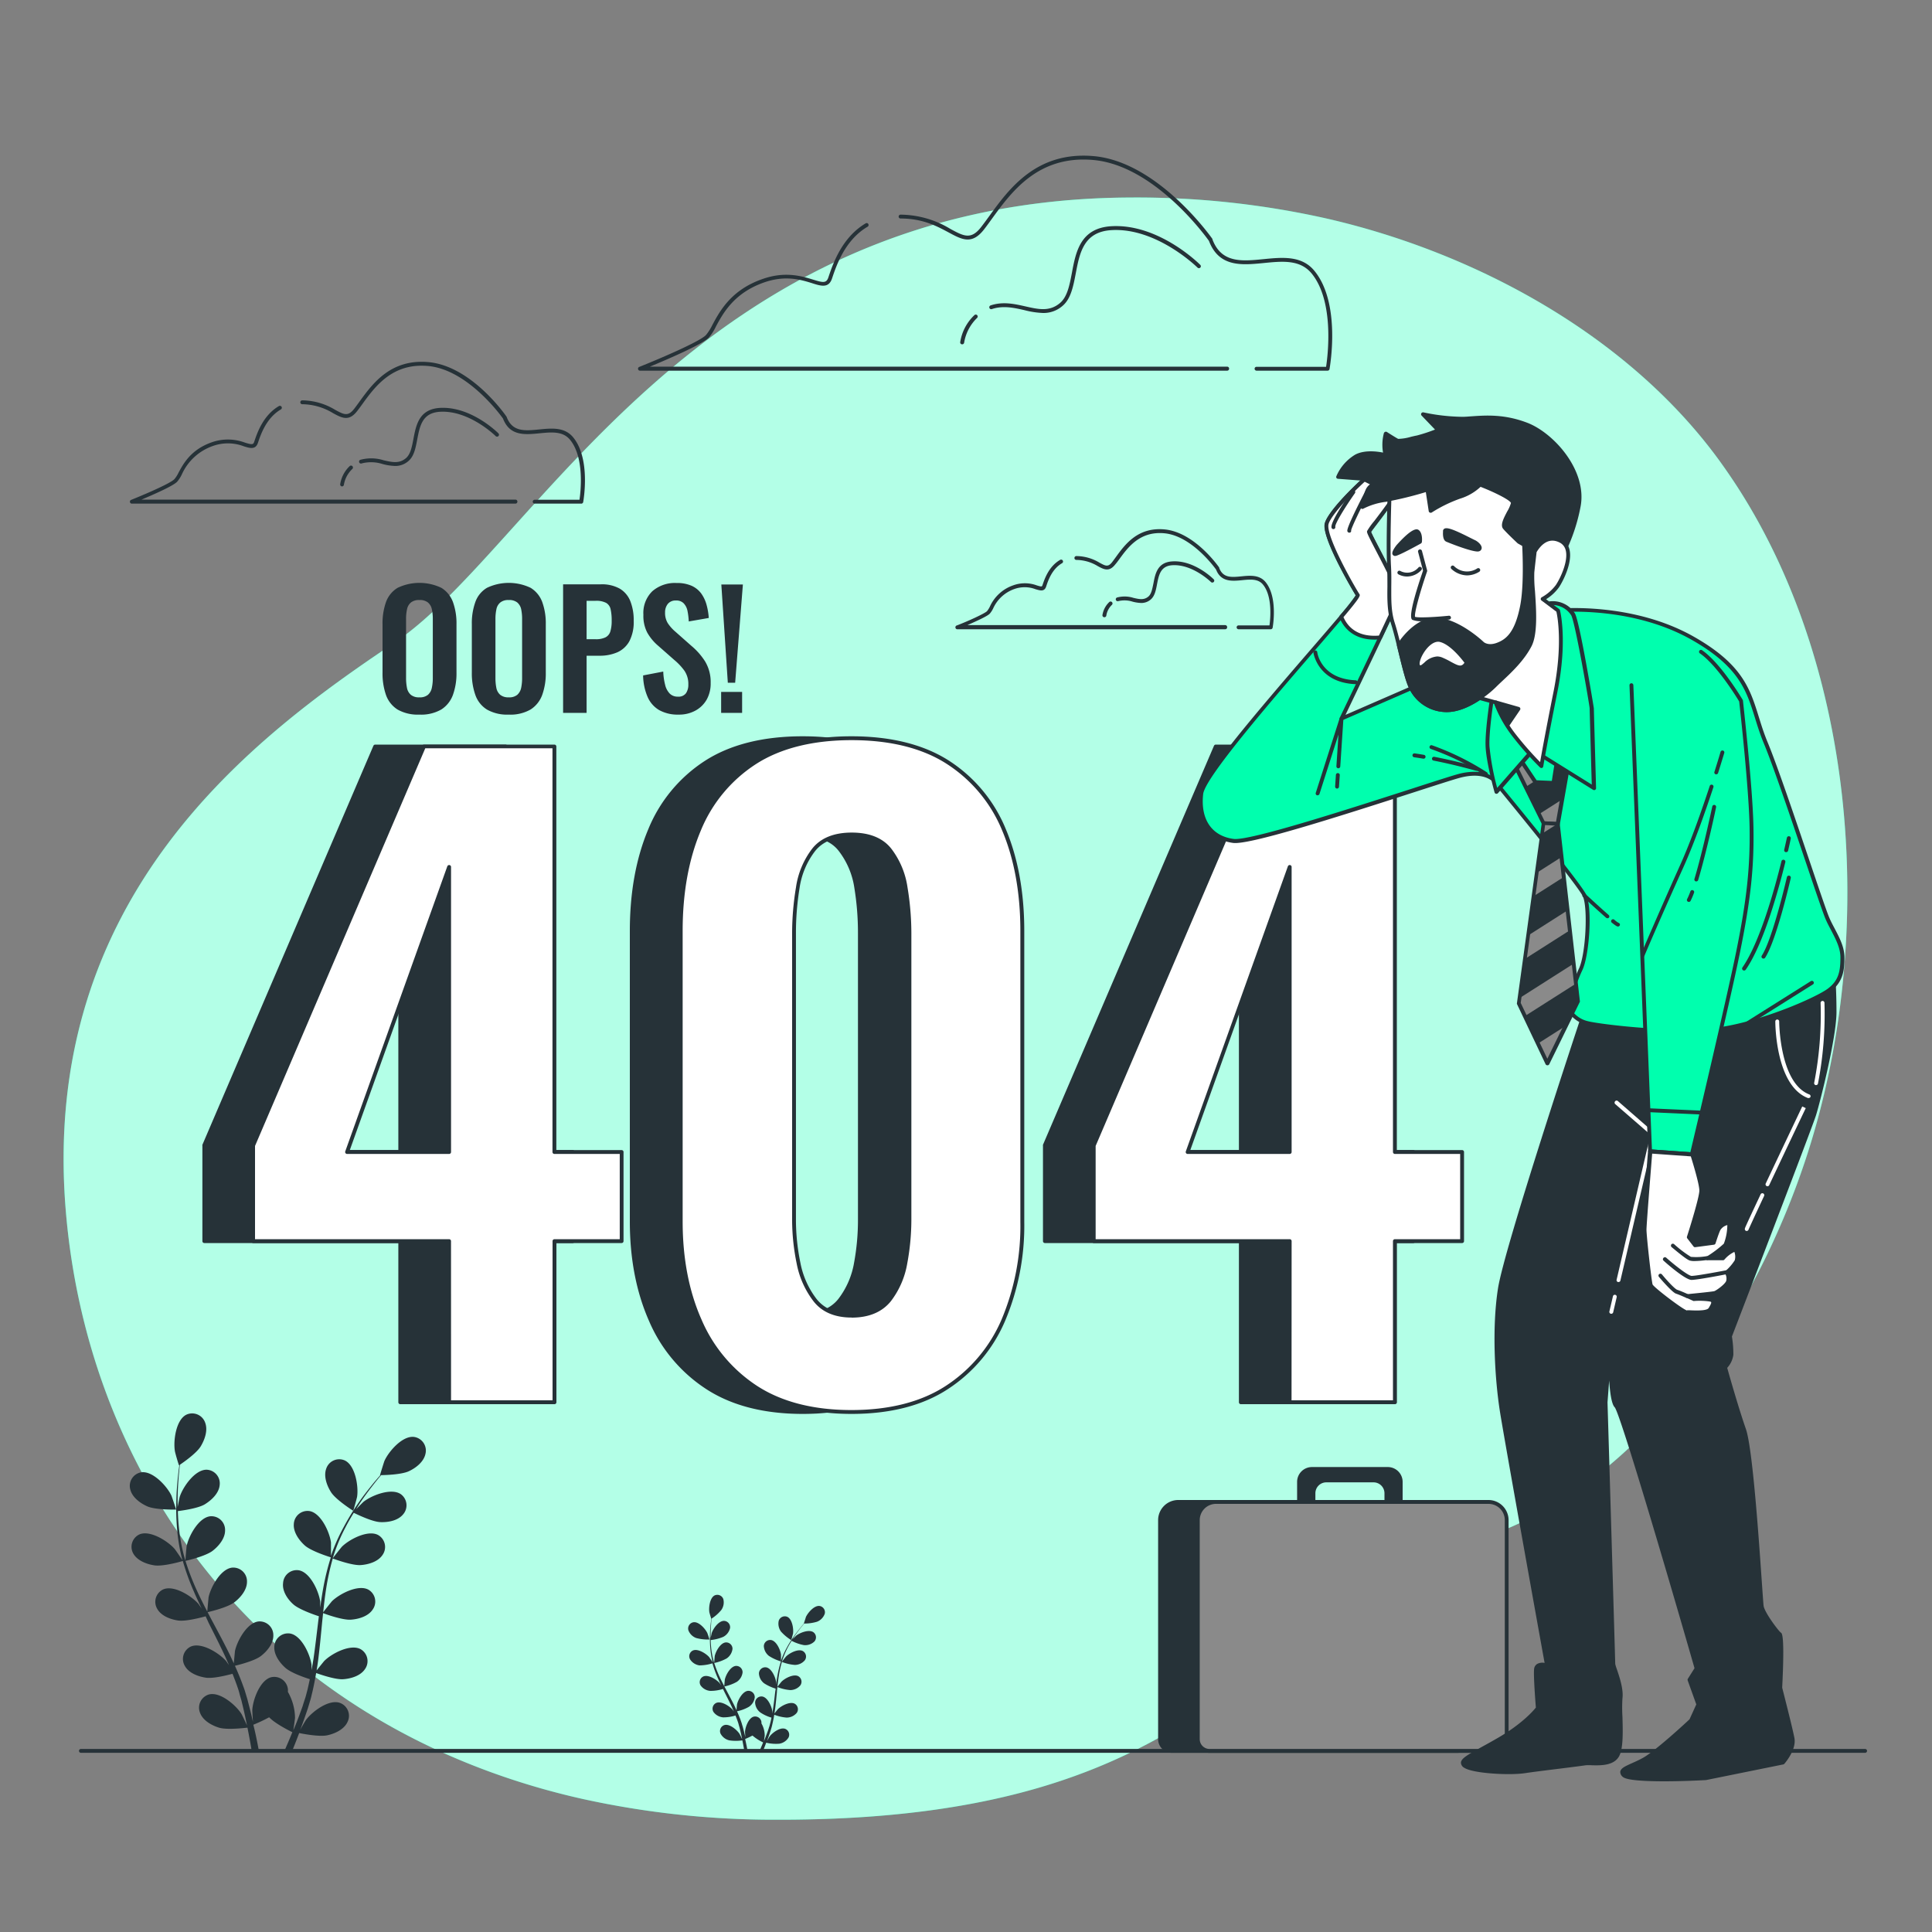 <svg xmlns="http://www.w3.org/2000/svg" viewBox="0 0 500 500"><rect x="0" y="0" width="500" height="500" fill="#808080" stroke="none"/><g id="freepik--background-simple--inject-106"><path d="M467.33,299.94c-13.18,39.94-41.57,83.71-83.34,98-63.12,21.53-68.76,73.3-183.32,73a230.62,230.62,0,0,1-49.74-5.34,192,192,0,0,1-23.55-6.84C59.52,434.19,22.36,376,17.06,313.76c-7-81.82,48.69-123.1,85-147.41S179.7,51.66,292.32,51.12a224.21,224.21,0,0,1,51.12,5.46c38.24,8.78,77.59,30,101.23,62.21q2.65,3.63,5.11,7.44C481.66,175.83,485.29,245.5,467.33,299.94Z" style="fill:#00FFAE"></path><path d="M467.33,299.94c-13.18,39.94-41.57,83.71-83.34,98-63.12,21.53-68.76,73.3-183.32,73a230.62,230.62,0,0,1-49.74-5.34,192,192,0,0,1-23.55-6.84C59.52,434.19,22.36,376,17.06,313.76c-7-81.82,48.69-123.1,85-147.41S179.7,51.66,292.32,51.12a224.21,224.21,0,0,1,51.12,5.46c38.24,8.78,77.59,30,101.23,62.21q2.65,3.63,5.11,7.44C481.66,175.83,485.29,245.5,467.33,299.94Z" style="fill:#fff;opacity:0.7"></path></g><g id="freepik--Floor--inject-106"><path d="M482.69,453.63H20.94a.51.51,0,0,1-.5-.5.5.5,0,0,1,.5-.5H482.69a.5.5,0,0,1,.5.5A.51.51,0,0,1,482.69,453.63Z" style="fill:#263238"></path></g><g id="freepik--Plants--inject-106"><path d="M38.16,389.86c2.16.94,7.42.82,7.43.82s-1.14-3.44-1.24-3.65c-1.15-2.42-4.81-6.41-7.78-6a3.55,3.55,0,0,0-2.85,4.45C34.22,387.53,36.33,389.06,38.16,389.86Z" style="fill:#263238"></path><path d="M40,405.12c2.23.32,6.93-1,7.31-1.15a61.86,61.86,0,0,0,2.85,7.89c.64,1.49,1.34,3,2.06,4.46l-.88-1.26c-1.75-2-6.33-4.91-9.09-3.73a3.55,3.55,0,0,0-1.58,5c1,1.86,3.47,2.78,5.45,3.06s6-.79,7.1-1.09L54,420c1.36,2.71,2.73,5.41,4,8.1.45.95.85,1.9,1.26,2.84l-.76-1.09c-1.76-2-6.33-4.91-9.1-3.73a3.54,3.54,0,0,0-1.57,5c1,1.86,3.46,2.77,5.44,3.06s5.65-.68,6.91-1c.39,1,.78,2,1.11,2.93.22.67.47,1.3.64,2s.37,1.34.56,2c.31,1.28.63,2.6.9,3.86.19.87.36,1.71.53,2.55-.43-.95-1.32-2.78-1.41-2.93-1.42-2.27-5.51-5.81-8.42-5.07a3.56,3.56,0,0,0-2.32,4.75c.73,2,3,3.26,4.92,3.85,2.11.64,6.77.05,7.35,0,.28,1.39.54,2.75.76,4,.12.68.23,1.31.33,2H67c-.14-.74-.28-1.5-.44-2.29-.28-1.42-.6-2.93-1-4.47a39.82,39.82,0,0,0,4.1-1.93c1.54,1.66,5.47,3.61,6,3.86-.53,1.31-1.07,2.59-1.59,3.78l-.46,1.05h2l.15-.35c.55-1.34,1.11-2.78,1.67-4.26.56.12,5.18,1.06,7.33.57,2-.44,4.32-1.54,5.19-3.47a3.55,3.55,0,0,0-2-4.91c-2.84-1-7.18,2.27-8.77,4.43-.1.13-1,1.62-1.49,2.57.23-.6.45-1.19.68-1.82.45-1.23.87-2.48,1.32-3.82l.6-2c.21-.66.35-1.38.53-2.08.39-1.62.7-3.29,1-5,1.08.39,5,1.74,7,1.6s4.5-.87,5.66-2.65a3.56,3.56,0,0,0-1.2-5.15c-2.66-1.37-7.45,1.16-9.34,3.05-.12.12-1.33,1.63-2,2.47.16-1,.32-2,.45-3.05.37-3,.65-6,.94-9,.09-.93.19-1.85.29-2.77.38.15,4.95,1.85,7.2,1.69,2-.14,4.5-.87,5.65-2.65a3.55,3.55,0,0,0-1.19-5.15c-2.67-1.37-7.45,1.16-9.35,3-.14.15-1.88,2.32-2.29,2.89.21-2,.44-4,.75-6a63.45,63.45,0,0,1,1.73-7.92c.18.06,4.94,1.86,7.24,1.7,2-.14,4.5-.87,5.66-2.65a3.56,3.56,0,0,0-1.2-5.15c-2.66-1.37-7.44,1.16-9.34,3.05-.15.15-2,2.49-2.33,2.94,0-.15.07-.31.12-.46a45.36,45.36,0,0,1,3.14-7.5c.68-1.33,1.41-2.57,2.14-3.76.86.42,4.77,2.32,6.86,2.41s4.57-.38,5.91-2a3.56,3.56,0,0,0-.62-5.25c-2.5-1.66-7.53.33-9.63,2-.11.1-1.17,1.15-1.92,1.92l1-1.59c1.26-1.89,2.52-3.54,3.66-5,.65-.83,1.25-1.56,1.82-2.24,1.06,0,5.3-.14,7.16-1s3.88-2.44,4.32-4.51a3.56,3.56,0,0,0-3-4.38c-3-.32-6.53,3.77-7.62,6.22-.09.21-1.18,3.69-1.13,3.69h.06c-.56.64-1.16,1.33-1.8,2.1-1.16,1.44-2.47,3.07-3.77,4.94A63.32,63.32,0,0,0,89,395.11a46.48,46.48,0,0,0-3.34,7.52l0,.1c0-.88,0-3.34,0-3.53-.34-2.65-2.57-7.59-5.52-8.13a3.55,3.55,0,0,0-4.1,3.34c-.17,2.11,1.36,4.22,2.85,5.56,1.69,1.5,6.36,2.95,6.73,3.07a63.38,63.38,0,0,0-2,8.15c-.29,1.61-.53,3.23-.75,4.86,0-.76,0-1.44,0-1.53-.34-2.66-2.57-7.59-5.52-8.13a3.54,3.54,0,0,0-4.09,3.33C73,411.84,74.51,414,76,415.28s5.47,2.68,6.52,3c-.07.63-.16,1.25-.23,1.88-.36,3-.71,6-1.14,9-.15,1-.34,2.05-.52,3.06,0-.67,0-1.24,0-1.33-.34-2.65-2.57-7.59-5.52-8.13A3.55,3.55,0,0,0,71,426.07c-.18,2.11,1.35,4.22,2.85,5.56s5.08,2.54,6.33,2.94c-.22,1-.43,2.07-.69,3.07-.19.67-.33,1.33-.56,2s-.43,1.32-.64,2c-.45,1.24-.91,2.52-1.38,3.72-.32.83-.64,1.62-1,2.42.16-1,.44-3.05.44-3.22a13.81,13.81,0,0,0-1.85-6.71,3.41,3.41,0,0,0,0-.78,3.56,3.56,0,0,0-4.34-3c-2.9.78-4.74,5.87-4.87,8.54,0,.16.09,1.88.17,3-.14-.63-.28-1.25-.43-1.9-.31-1.28-.65-2.55-1-3.92l-.6-2c-.19-.67-.47-1.35-.7-2-.58-1.57-1.23-3.13-1.93-4.69,1.12-.26,5.09-1.28,6.69-2.5s3.27-3.21,3.25-5.33a3.55,3.55,0,0,0-3.83-3.64c-3,.33-5.57,5.08-6.11,7.7,0,.17-.21,2.09-.29,3.15-.43-.93-.85-1.86-1.31-2.79-1.33-2.69-2.77-5.36-4.18-8-.44-.82-.86-1.64-1.29-2.46.4-.09,5.15-1.19,6.94-2.57,1.58-1.21,3.27-3.21,3.25-5.32a3.55,3.55,0,0,0-3.83-3.64c-3,.32-5.57,5.08-6.12,7.7,0,.2-.29,3-.32,3.68-.94-1.81-1.86-3.62-2.69-5.44A63.71,63.71,0,0,1,48,403.94c.19,0,5.15-1.17,7-2.57,1.59-1.22,3.27-3.21,3.25-5.33a3.54,3.54,0,0,0-3.83-3.63c-3,.32-5.57,5.07-6.11,7.7-.05.2-.31,3.18-.32,3.73l-.16-.45a46.32,46.32,0,0,1-1.52-8c-.16-1.49-.24-2.92-.28-4.32.94-.11,5.26-.69,7-1.77s3.61-2.83,3.82-4.94a3.54,3.54,0,0,0-3.41-4c-3,0-6.09,4.43-6.92,7-.05.14-.35,1.6-.55,2.66,0-.63,0-1.28,0-1.88,0-2.27.15-4.35.29-6.19.09-1,.19-2,.29-2.87.87-.59,4.34-3,5.41-4.79s1.89-4.18,1.12-6.15a3.56,3.56,0,0,0-4.89-2c-2.67,1.38-3.37,6.75-2.93,9.39,0,.23,1,3.73,1.09,3.7l.06,0c-.12.85-.24,1.76-.34,2.75-.19,1.84-.38,3.92-.43,6.2a61.89,61.89,0,0,0,.18,7.36,46.52,46.52,0,0,0,1.36,8.12l0,.09c-.47-.74-1.86-2.77-2-2.91-1.75-2-6.33-4.91-9.09-3.74a3.54,3.54,0,0,0-1.57,5C35.56,403.91,38,404.83,40,405.12Z" style="fill:#263238"></path><path d="M91.43,391s1-3.5,1-3.73c.37-2.65-.47-8-3.18-9.3a3.55,3.55,0,0,0-4.83,2.14c-.72,2,.2,4.43,1.28,6.11C87,388.21,91.43,391,91.43,391Z" style="fill:#263238"></path><path d="M180.19,423.92a11.58,11.58,0,0,0,3.43.38s-.52-1.59-.57-1.68c-.53-1.12-2.22-3-3.59-2.78a1.64,1.64,0,0,0-1.31,2.06A3.4,3.4,0,0,0,180.19,423.92Z" style="fill:#263238"></path><path d="M181,431a11.54,11.54,0,0,0,3.38-.53,29.48,29.48,0,0,0,1.31,3.64c.3.69.62,1.37.95,2.06-.19-.29-.37-.55-.4-.58-.81-.94-2.92-2.27-4.2-1.73a1.63,1.63,0,0,0-.72,2.33,3.38,3.38,0,0,0,2.51,1.41,10.68,10.68,0,0,0,3.28-.5c.13.26.25.53.38.79.63,1.25,1.26,2.49,1.85,3.73.2.44.39.88.58,1.32-.18-.26-.33-.48-.36-.51-.8-.93-2.92-2.26-4.19-1.72a1.64,1.64,0,0,0-.73,2.33,3.43,3.43,0,0,0,2.51,1.41,10.44,10.44,0,0,0,3.19-.48c.18.46.36.91.52,1.36s.21.6.29.91.17.62.26.92c.14.59.29,1.2.41,1.78.09.41.17.79.25,1.18-.2-.44-.61-1.28-.65-1.35-.66-1.05-2.55-2.68-3.89-2.34a1.63,1.63,0,0,0-1.07,2.19,3.44,3.44,0,0,0,2.27,1.78,11.32,11.32,0,0,0,3.39,0c.13.64.25,1.27.36,1.86.05.32.1.61.15.91h.85c-.06-.34-.12-.69-.2-1.06-.13-.65-.28-1.35-.44-2.06a19.93,19.93,0,0,0,1.9-.89,12.39,12.39,0,0,0,2.76,1.78c-.25.61-.5,1.19-.74,1.75l-.21.48h.9c0-.06.05-.11.07-.16.25-.62.51-1.28.77-2a10.94,10.94,0,0,0,3.39.26,3.4,3.4,0,0,0,2.39-1.6,1.63,1.63,0,0,0-.9-2.26c-1.32-.45-3.32,1.05-4,2-.05.06-.45.75-.69,1.19.1-.28.21-.55.31-.84.21-.57.4-1.15.61-1.77.09-.3.19-.61.28-.92s.16-.63.24-1c.18-.75.33-1.52.46-2.3a10.93,10.93,0,0,0,3.21.74,3.43,3.43,0,0,0,2.61-1.22,1.64,1.64,0,0,0-.55-2.38c-1.23-.63-3.44.54-4.32,1.41-.05.05-.61.75-.91,1.14q.12-.71.21-1.41c.17-1.38.3-2.77.44-4.16,0-.43.08-.85.13-1.28a11.34,11.34,0,0,0,3.32.78,3.4,3.4,0,0,0,2.61-1.22,1.64,1.64,0,0,0-.55-2.38c-1.23-.63-3.44.54-4.31,1.41-.07.07-.87,1.07-1.06,1.34.09-.94.2-1.87.34-2.79a29.86,29.86,0,0,1,.8-3.65,11.55,11.55,0,0,0,3.34.78,3.39,3.39,0,0,0,2.61-1.22,1.64,1.64,0,0,0-.55-2.38c-1.23-.63-3.43.54-4.31,1.41-.07.07-.93,1.15-1.07,1.36,0-.07,0-.15.05-.22a21.64,21.64,0,0,1,1.45-3.46c.32-.61.65-1.18,1-1.73a11.24,11.24,0,0,0,3.16,1.11,3.39,3.39,0,0,0,2.73-.93,1.63,1.63,0,0,0-.28-2.42c-1.16-.77-3.48.15-4.45.92l-.89.89.47-.73c.58-.88,1.17-1.64,1.69-2.31.3-.38.58-.72.84-1a11.12,11.12,0,0,0,3.31-.47,3.44,3.44,0,0,0,2-2.08,1.64,1.64,0,0,0-1.37-2c-1.38-.15-3,1.74-3.52,2.87,0,.1-.55,1.7-.52,1.7h0c-.26.3-.54.62-.83,1-.54.66-1.14,1.42-1.74,2.28a26.48,26.48,0,0,0-1.81,2.88,20.35,20.35,0,0,0-1.54,3.47.06.06,0,0,0,0,0c0-.4,0-1.54,0-1.62-.16-1.23-1.18-3.51-2.55-3.76a1.64,1.64,0,0,0-1.89,1.54,3.43,3.43,0,0,0,1.32,2.57,11.72,11.72,0,0,0,3.11,1.42,27.9,27.9,0,0,0-.92,3.76c-.13.74-.24,1.49-.34,2.24,0-.35,0-.66,0-.7-.16-1.23-1.18-3.51-2.55-3.76a1.64,1.64,0,0,0-1.89,1.54,3.43,3.43,0,0,0,1.32,2.57,11.23,11.23,0,0,0,3,1.39c0,.29-.07.58-.11.87-.16,1.39-.32,2.77-.52,4.13-.07.48-.16.95-.24,1.41,0-.31,0-.57,0-.61-.16-1.23-1.19-3.5-2.55-3.75a1.63,1.63,0,0,0-1.89,1.54,3.41,3.41,0,0,0,1.32,2.56,10.12,10.12,0,0,0,2.92,1.36c-.1.48-.2,1-.32,1.42-.09.31-.15.61-.26.92s-.19.61-.29.91c-.21.57-.42,1.16-.64,1.72-.15.38-.29.75-.44,1.12.07-.48.2-1.41.2-1.49a6.38,6.38,0,0,0-.85-3.1c0-.12,0-.24,0-.36a1.64,1.64,0,0,0-2-1.39c-1.34.36-2.19,2.71-2.25,3.94,0,.07.05.87.08,1.37-.06-.29-.13-.58-.2-.87-.14-.6-.3-1.18-.46-1.81-.1-.31-.19-.61-.28-.92s-.22-.62-.32-.94c-.27-.72-.57-1.44-.89-2.16a10.5,10.5,0,0,0,3.08-1.16,3.43,3.43,0,0,0,1.51-2.46,1.64,1.64,0,0,0-1.77-1.67c-1.38.15-2.58,2.34-2.83,3.55,0,.08-.09,1-.13,1.45-.2-.43-.39-.86-.6-1.29-.62-1.24-1.28-2.47-1.93-3.71l-.6-1.13a11.36,11.36,0,0,0,3.2-1.19,3.43,3.43,0,0,0,1.51-2.46,1.64,1.64,0,0,0-1.77-1.67c-1.38.15-2.58,2.34-2.83,3.55,0,.09-.13,1.37-.14,1.7-.44-.84-.86-1.67-1.25-2.51a29,29,0,0,1-1.35-3.5,11.35,11.35,0,0,0,3.22-1.18,3.5,3.5,0,0,0,1.51-2.46,1.64,1.64,0,0,0-1.78-1.68c-1.37.15-2.57,2.34-2.82,3.55,0,.1-.14,1.48-.14,1.73a1.8,1.8,0,0,1-.08-.21,21.92,21.92,0,0,1-.7-3.69c-.07-.69-.11-1.35-.13-2a11.16,11.16,0,0,0,3.25-.82,3.44,3.44,0,0,0,1.77-2.28,1.64,1.64,0,0,0-1.58-1.86c-1.38,0-2.81,2-3.19,3.22,0,.07-.16.74-.26,1.23,0-.29,0-.59,0-.87,0-1.05.07-2,.13-2.85,0-.49.09-.92.14-1.33a10.94,10.94,0,0,0,2.49-2.21,3.4,3.4,0,0,0,.52-2.84,1.65,1.65,0,0,0-2.26-.93c-1.23.64-1.55,3.12-1.35,4.34,0,.1.49,1.72.51,1.7h0c-.05.39-.11.81-.16,1.27-.08.85-.17,1.81-.19,2.86a28.09,28.09,0,0,0,.08,3.39,21.45,21.45,0,0,0,.63,3.75s0,0,0,0c-.22-.34-.86-1.27-.91-1.34-.81-.94-2.93-2.27-4.2-1.73a1.64,1.64,0,0,0-.73,2.33A3.45,3.45,0,0,0,181,431Z" style="fill:#263238"></path><path d="M204.78,424.46s.45-1.62.46-1.72c.17-1.23-.22-3.69-1.47-4.3a1.65,1.65,0,0,0-2.23,1,3.44,3.44,0,0,0,.59,2.82A11.8,11.8,0,0,0,204.78,424.46Z" style="fill:#263238"></path></g><g id="freepik--Clouds--inject-106"><path d="M317.62,95.93h-152a.49.49,0,0,1-.49-.41.5.5,0,0,1,.3-.56c5.21-2.08,15.51-6.48,17.25-8.22a12.92,12.92,0,0,0,1.7-2.68c1.92-3.56,4.83-9,12.87-11.82,5.91-2.11,10.25-.77,13.13.11,2.61.81,3.47,1,4-.55,1.12-3.35,3.44-10.32,9.66-14a.49.49,0,0,1,.68.18.51.51,0,0,1-.18.69c-5.89,3.44-8.13,10.17-9.21,13.4-.85,2.54-2.78,2-5.22,1.2-2.92-.9-6.91-2.12-12.5-.13-7.68,2.74-10.48,7.93-12.33,11.36a13.22,13.22,0,0,1-1.87,2.91c-1.78,1.78-10.84,5.66-15.22,7.48h149.4a.5.5,0,0,1,.5.5A.5.5,0,0,1,317.62,95.93Z" style="fill:#263238"></path><path d="M343.6,95.93H325.19a.51.51,0,0,1-.5-.5.5.5,0,0,1,.5-.5h18c.4-2.6,2.25-16.84-3.75-24.17-3-3.61-7.52-3.17-12.36-2.69-5.7.56-11.59,1.14-14.2-5.72-.77-1.09-14.06-19.5-29.89-20.94-14.3-1.3-21.21,8.23-26.26,15.18-.72,1-1.41,1.95-2.07,2.8-3.13,4-5.66,2.65-9.16.76-3-1.6-6.65-3.6-12.43-3.6a.5.5,0,0,1-.5-.5.5.5,0,0,1,.5-.5A25.23,25.23,0,0,1,246,59.27c3.42,1.84,5.29,2.86,7.9-.49.66-.85,1.34-1.78,2.06-2.77,5.18-7.16,12.28-16.94,27.15-15.6,16.7,1.52,30.52,21.22,30.66,21.42a.37.37,0,0,1,0,.11c2.33,6.2,7.61,5.68,13.19,5.13,4.89-.48,9.94-1,13.23,3.05,6.89,8.41,4,24.71,3.89,25.4A.5.5,0,0,1,343.6,95.93Z" style="fill:#263238"></path><path d="M249,89.11h-.06a.5.5,0,0,1-.44-.55,12.24,12.24,0,0,1,3.67-7,.5.5,0,0,1,.71,0,.51.51,0,0,1,0,.71,11.51,11.51,0,0,0-3.36,6.4A.5.5,0,0,1,249,89.11Z" style="fill:#263238"></path><path d="M269.94,81a22.27,22.27,0,0,1-4.8-.73c-2.72-.62-5.53-1.25-8.45-.28a.5.5,0,0,1-.64-.32.51.51,0,0,1,.32-.63c3.19-1.06,6.14-.39,9,.25,3.37.77,6.29,1.43,9-.91,1.87-1.61,2.44-4.63,3.05-7.83,1-5.38,2.19-11.48,10.11-12,12.19-.76,22.66,9.55,23.1,10a.5.5,0,0,1,0,.71.51.51,0,0,1-.71,0c-.1-.1-10.59-10.43-22.33-9.7-7.14.45-8.18,5.9-9.18,11.17-.65,3.38-1.26,6.57-3.39,8.4A7.44,7.44,0,0,1,269.94,81Z" style="fill:#263238"></path><path d="M133.4,130.34H34.12a.49.49,0,0,1-.49-.41.5.5,0,0,1,.3-.56C36.66,128.28,44,125.2,45.14,124a8,8,0,0,0,1.08-1.71c1.27-2.35,3.2-5.91,8.51-7.8a12.58,12.58,0,0,1,8.69.07c1.83.56,2.12.53,2.38-.26.74-2.2,2.27-6.8,6.39-9.21a.51.51,0,0,1,.68.18.51.51,0,0,1-.18.69c-3.79,2.21-5.24,6.57-5.94,8.66-.61,1.82-2.07,1.37-3.63.89a11.56,11.56,0,0,0-8.06-.08,13.78,13.78,0,0,0-8,7.34,8.46,8.46,0,0,1-1.25,1.94c-1.09,1.09-6.12,3.3-9.19,4.59H133.4a.5.5,0,0,1,.5.5A.51.51,0,0,1,133.4,130.34Z" style="fill:#263238"></path><path d="M150.37,130.34h-12a.51.51,0,0,1-.5-.5.5.5,0,0,1,.5-.5h11.6c.3-2,1.34-10.9-2.43-15.51-1.87-2.29-4.81-2-7.93-1.69-3.78.37-7.69.75-9.44-3.83-.61-.86-9.2-12.67-19.39-13.59-9.24-.84-13.73,5.34-17,9.85-.47.65-.92,1.27-1.36,1.83-2.13,2.74-3.93,1.77-6.2.54a15.67,15.67,0,0,0-8-2.33.5.5,0,0,1-.5-.5.5.5,0,0,1,.5-.5,16.69,16.69,0,0,1,8.51,2.45c2.29,1.24,3.33,1.8,4.94-.27.43-.55.87-1.16,1.34-1.81,3.41-4.7,8.08-11.15,17.9-10.26,11,1,19.79,13.53,20.15,14.07a.24.24,0,0,1,.06.11c1.47,3.92,4.7,3.61,8.44,3.24,3.24-.32,6.58-.65,8.79,2.06,4.55,5.55,2.66,16.27,2.58,16.73A.5.5,0,0,1,150.37,130.34Z" style="fill:#263238"></path><path d="M88.54,125.88h-.06a.5.5,0,0,1-.44-.55,8.17,8.17,0,0,1,2.45-4.69.5.5,0,0,1,.71,0,.51.51,0,0,1,0,.71A7.3,7.3,0,0,0,89,125.44.49.49,0,0,1,88.54,125.88Z" style="fill:#263238"></path><path d="M102.23,120.59a14.4,14.4,0,0,1-3.16-.48,9.8,9.8,0,0,0-5.43-.19.5.5,0,1,1-.32-.94,10.73,10.73,0,0,1,6,.15c2.16.49,4,.92,5.74-.56,1.18-1,1.55-2.95,1.94-5,.68-3.58,1.45-7.63,6.76-8,8.06-.51,14.94,6.29,15.23,6.58a.5.5,0,1,1-.71.71c-.07-.07-6.87-6.76-14.45-6.29-4.54.29-5.17,3.62-5.85,7.16-.42,2.23-.83,4.35-2.27,5.58A5.07,5.07,0,0,1,102.23,120.59Z" style="fill:#263238"></path><path d="M317.09,162.85H247.86a.5.5,0,0,1-.19-1c2.63-1,7.07-3,7.77-3.68a6.25,6.25,0,0,0,.73-1.16,10.31,10.31,0,0,1,6-5.51,8.89,8.89,0,0,1,6.15,0c1.32.41,1.34.32,1.48-.08.52-1.55,1.6-4.8,4.52-6.5a.5.5,0,1,1,.5.86c-2.59,1.52-3.59,4.52-4.07,6s-1.67,1-2.72.72a7.92,7.92,0,0,0-5.52-.06,9.45,9.45,0,0,0-5.47,5,6.31,6.31,0,0,1-.9,1.39c-.7.7-3.63,2-5.78,2.95h66.72a.5.5,0,0,1,.5.5A.5.5,0,0,1,317.09,162.85Z" style="fill:#263238"></path><path d="M328.93,162.85h-8.39a.5.5,0,0,1-.5-.5.5.5,0,0,1,.5-.5h8c.22-1.61.84-7.49-1.69-10.57-1.25-1.53-3.26-1.34-5.39-1.13-2.56.25-5.47.54-6.74-2.75-.5-.69-6.41-8.76-13.4-9.39-6.37-.59-9.45,3.69-11.71,6.8-.34.46-.65.89-1,1.28-1.56,2-2.93,1.28-4.51.42a10.82,10.82,0,0,0-5.54-1.6.5.5,0,0,1-.5-.5.5.5,0,0,1,.5-.5,11.74,11.74,0,0,1,6,1.72c1.56.85,2.21,1.19,3.26-.15.29-.38.6-.81.93-1.26,2.4-3.31,5.69-7.84,12.61-7.21,7.74.7,13.91,9.5,14.17,9.87a.54.54,0,0,1,0,.11c1,2.63,3.19,2.42,5.73,2.17,2.19-.22,4.67-.46,6.27,1.48,3.21,3.93,1.89,11.48,1.83,11.79A.51.51,0,0,1,328.93,162.85Z" style="fill:#263238"></path><path d="M285.81,159.74h-.06a.5.5,0,0,1-.44-.55,5.88,5.88,0,0,1,1.76-3.37.49.49,0,0,1,.7,0,.5.5,0,0,1,0,.71,4.88,4.88,0,0,0-1.45,2.75A.5.5,0,0,1,285.81,159.74Z" style="fill:#263238"></path><path d="M295.36,156.05a10.12,10.12,0,0,1-2.24-.34,6.86,6.86,0,0,0-3.71-.14.49.49,0,1,1-.31-.94,7.58,7.58,0,0,1,4.24.1c1.52.35,2.73.62,3.87-.35.78-.67,1-2,1.3-3.41.46-2.43,1-5.44,4.86-5.68,5.68-.37,10.53,4.42,10.73,4.63a.48.48,0,0,1,0,.7.5.5,0,0,1-.71,0s-4.74-4.67-10-4.34c-3,.19-3.48,2.46-3.94,4.86-.3,1.59-.58,3.09-1.63,4A3.68,3.68,0,0,1,295.36,156.05Z" style="fill:#263238"></path></g><g id="freepik--Number--inject-106"><path d="M103.59,362.9V321.2H52.88V296.47L97.1,193.15h33.74v105h17.39V321.2H130.84v41.7Zm-26.4-64.76h26.4V224.37Z" style="fill:#263238"></path><path d="M130.84,363.4H103.59a.5.5,0,0,1-.5-.5V321.7H52.88a.5.5,0,0,1-.5-.5V296.47a.45.45,0,0,1,0-.2L96.64,193a.51.51,0,0,1,.46-.3h33.74a.5.5,0,0,1,.5.5V297.64h16.89a.5.5,0,0,1,.5.5V321.2a.5.5,0,0,1-.5.5H131.34v41.2A.5.5,0,0,1,130.84,363.4Zm-26.75-1h26.25V321.2a.5.5,0,0,1,.5-.5h16.89V298.64H130.84a.5.5,0,0,1-.5-.5V193.65H97.43L53.38,296.57V320.7h50.21a.5.5,0,0,1,.5.5Zm-.5-63.76H77.19a.47.47,0,0,1-.41-.21.46.46,0,0,1-.06-.45l26.4-73.77a.51.51,0,0,1,.56-.33.49.49,0,0,1,.41.49v73.77A.5.5,0,0,1,103.59,298.64Zm-25.69-1h25.19V227.25Z" style="fill:#263238"></path><path d="M207.75,365.42q-14.88,0-24.62-6.29a38.92,38.92,0,0,1-14.67-17.39q-4.94-11.12-4.93-25.57V240.93q0-14.88,4.72-26.09a37.58,37.58,0,0,1,14.46-17.5q9.75-6.28,25-6.29t25.05,6.29a37.58,37.58,0,0,1,14.46,17.5Q252,226,252,240.93v75.24q0,14.46-4.92,25.57a39,39,0,0,1-14.67,17.39Q222.63,365.42,207.75,365.42Zm0-24.94q6.5,0,9.64-4a21.76,21.76,0,0,0,4.2-9.64,61.78,61.78,0,0,0,1-11.11v-74.4a71.74,71.74,0,0,0-.94-11.63A20.88,20.88,0,0,0,217.6,220q-3.14-4-9.85-4t-9.85,4a21,21,0,0,0-4.08,9.75,71.75,71.75,0,0,0-.95,11.63v74.4A55.57,55.57,0,0,0,194,326.86a22.56,22.56,0,0,0,4.29,9.64Q201.47,340.48,207.75,340.48Z" style="fill:#263238"></path><path d="M207.75,365.92c-10,0-18.34-2.14-24.89-6.37A39.54,39.54,0,0,1,168,341.94c-3.3-7.43-5-16.1-5-25.77V240.93c0-9.94,1.6-18.78,4.76-26.29a38.31,38.31,0,0,1,14.65-17.72c6.55-4.23,15.06-6.37,25.31-6.37s18.77,2.14,25.32,6.37a38.26,38.26,0,0,1,14.65,17.72c3.16,7.51,4.75,16.35,4.75,26.29v75.24a63.45,63.45,0,0,1-5,25.77,39.61,39.61,0,0,1-14.86,17.61C226.1,363.78,217.72,365.92,207.75,365.92Zm0-174.37c-10.05,0-18.39,2.09-24.77,6.21A37.27,37.27,0,0,0,168.71,215c-3.1,7.38-4.68,16.1-4.68,25.9v75.24a62.25,62.25,0,0,0,4.89,25.36,38.56,38.56,0,0,0,14.48,17.18c6.39,4.12,14.58,6.21,24.35,6.21s18-2.09,24.36-6.21a38.68,38.68,0,0,0,14.48-17.18,62.32,62.32,0,0,0,4.88-25.36V240.93c0-9.81-1.57-18.52-4.67-25.9a37.27,37.27,0,0,0-14.27-17.27C226.14,193.64,217.81,191.55,207.75,191.55Zm0,149.43c-4.33,0-7.63-1.4-9.82-4.17a23,23,0,0,1-4.39-9.85,55.76,55.76,0,0,1-1.17-11.21v-74.4a72.73,72.73,0,0,1,.95-11.71,21.46,21.46,0,0,1,4.19-10c2.19-2.77,5.63-4.17,10.24-4.17s8.06,1.4,10.25,4.17a21.45,21.45,0,0,1,4.18,10,72.73,72.73,0,0,1,.95,11.71v74.4a61.88,61.88,0,0,1-1,11.2,22.36,22.36,0,0,1-4.29,9.86C215.6,339.58,212.23,341,207.75,341Zm0-124.49c-4.28,0-7.47,1.28-9.45,3.79a20.4,20.4,0,0,0-4,9.52,71.89,71.89,0,0,0-.94,11.55v74.4a55.15,55.15,0,0,0,1.15,11,22.17,22.17,0,0,0,4.19,9.43c2,2.51,5,3.79,9,3.79s7.27-1.28,9.25-3.79a21.21,21.21,0,0,0,4.09-9.42,60.81,60.81,0,0,0,1-11v-74.4a72,72,0,0,0-.93-11.55,20.5,20.5,0,0,0-4-9.52C215.22,217.77,212,216.49,207.75,216.49Z" style="fill:#263238"></path><path d="M321.13,362.9V321.2H270.42V296.47l44.22-103.32h33.74v105h17.39V321.2H348.38v41.7Zm-26.4-64.76h26.4V224.37Z" style="fill:#263238"></path><path d="M348.38,363.4H321.13a.5.5,0,0,1-.5-.5V321.7H270.42a.5.5,0,0,1-.5-.5V296.47a.45.45,0,0,1,0-.2L314.18,193a.51.51,0,0,1,.46-.3h33.74a.5.5,0,0,1,.5.5V297.64h16.89a.5.5,0,0,1,.5.5V321.2a.5.5,0,0,1-.5.5H348.88v41.2A.5.5,0,0,1,348.38,363.4Zm-26.75-1h26.25V321.2a.5.5,0,0,1,.5-.5h16.89V298.64H348.38a.5.5,0,0,1-.5-.5V193.65H315L270.92,296.57V320.7h50.21a.5.5,0,0,1,.5.5Zm-.5-63.76h-26.4a.47.47,0,0,1-.41-.21.46.46,0,0,1-.06-.45l26.4-73.77a.51.51,0,0,1,.56-.33.49.49,0,0,1,.41.49v73.77A.5.5,0,0,1,321.13,298.64Zm-25.69-1h25.19V227.25Z" style="fill:#263238"></path><path d="M116.23,362.9V321.2H65.51V296.47l44.22-103.32h33.75v105h17.39V321.2H143.48v41.7ZM89.82,298.14h26.41V224.37Z" style="fill:#fff"></path><path d="M143.48,363.4H116.23a.5.5,0,0,1-.5-.5V321.7H65.51a.51.51,0,0,1-.5-.5V296.47a.65.65,0,0,1,0-.2L109.27,193a.51.51,0,0,1,.46-.3h33.75a.5.5,0,0,1,.5.5V297.64h16.89a.5.5,0,0,1,.5.5V321.2a.5.5,0,0,1-.5.5H144v41.2A.5.5,0,0,1,143.48,363.4Zm-26.75-1H143V321.2a.5.5,0,0,1,.5-.5h16.89V298.64H143.48a.5.5,0,0,1-.5-.5V193.65H110.06L66,296.57V320.7h50.22a.5.5,0,0,1,.5.5Zm-.5-63.76H89.82a.46.46,0,0,1-.4-.21.49.49,0,0,1-.07-.45l26.41-73.77a.51.51,0,0,1,.56-.33.49.49,0,0,1,.41.49v73.77A.5.5,0,0,1,116.23,298.64Zm-25.7-1h25.2V227.25Z" style="fill:#263238"></path><path d="M220.39,365.42q-14.88,0-24.63-6.29a39,39,0,0,1-14.67-17.39q-4.92-11.12-4.92-25.57V240.93q0-14.88,4.71-26.09a37.66,37.66,0,0,1,14.47-17.5q9.74-6.28,25-6.29t25,6.29a37.66,37.66,0,0,1,14.47,17.5q4.71,11.21,4.71,26.09v75.24q0,14.46-4.92,25.57A39,39,0,0,1,245,359.13Q235.27,365.42,220.39,365.42Zm0-24.94q6.5,0,9.64-4a21.63,21.63,0,0,0,4.19-9.64,60.91,60.91,0,0,0,1.05-11.11v-74.4a71.74,71.74,0,0,0-.94-11.63,20.88,20.88,0,0,0-4.09-9.75q-3.15-4-9.85-4t-9.85,4a20.88,20.88,0,0,0-4.09,9.75,71.74,71.74,0,0,0-.94,11.63v74.4a55.54,55.54,0,0,0,1.15,11.11,22.57,22.57,0,0,0,4.3,9.64Q214.11,340.48,220.39,340.48Z" style="fill:#fff"></path><path d="M220.39,365.92c-10,0-18.35-2.14-24.9-6.37a39.58,39.58,0,0,1-14.85-17.61c-3.3-7.43-5-16.1-5-25.77V240.93c0-9.94,1.6-18.78,4.75-26.29a38.31,38.31,0,0,1,14.65-17.72c6.55-4.23,15.07-6.37,25.32-6.37s18.77,2.14,25.32,6.37a38.31,38.31,0,0,1,14.65,17.72c3.15,7.51,4.75,16.35,4.75,26.29v75.24a63.29,63.29,0,0,1-5,25.77,39.53,39.53,0,0,1-14.85,17.61C238.74,363.78,230.36,365.92,220.39,365.92Zm0-174.37c-10,0-18.39,2.09-24.77,6.21A37.27,37.27,0,0,0,181.35,215c-3.11,7.38-4.68,16.09-4.68,25.9v75.24c0,9.53,1.64,18.06,4.88,25.36A38.58,38.58,0,0,0,196,358.71c6.38,4.12,14.58,6.21,24.35,6.21s18-2.09,24.35-6.21a38.64,38.64,0,0,0,14.49-17.18,62.32,62.32,0,0,0,4.88-25.36V240.93c0-9.81-1.57-18.52-4.67-25.9a37.35,37.35,0,0,0-14.28-17.27C238.78,193.64,230.44,191.55,220.39,191.55Zm0,149.43c-4.33,0-7.64-1.4-9.82-4.17a23.13,23.13,0,0,1-4.4-9.85A56.47,56.47,0,0,1,205,315.75v-74.4a72.73,72.73,0,0,1,1-11.71,21.46,21.46,0,0,1,4.19-10c2.19-2.77,5.63-4.17,10.24-4.17s8.06,1.4,10.24,4.17a21.46,21.46,0,0,1,4.19,10,72.73,72.73,0,0,1,1,11.71v74.4a61.91,61.91,0,0,1-1.06,11.2,22.13,22.13,0,0,1-4.29,9.86C228.24,339.58,224.86,341,220.39,341Zm0-124.49c-4.29,0-7.47,1.28-9.46,3.79a20.49,20.49,0,0,0-4,9.52,71.89,71.89,0,0,0-.94,11.55v74.4a55.2,55.2,0,0,0,1.14,11,22.18,22.18,0,0,0,4.2,9.43c2,2.51,5,3.79,9,3.79s7.26-1.28,9.25-3.79a21.21,21.21,0,0,0,4.09-9.42,60.81,60.81,0,0,0,1-11v-74.4a70.77,70.77,0,0,0-.94-11.55,20.49,20.49,0,0,0-4-9.52C227.86,217.77,224.68,216.49,220.39,216.49Z" style="fill:#263238"></path><path d="M333.77,362.9V321.2H283.05V296.47l44.22-103.32H361v105h17.39V321.2H361v41.7Zm-26.41-64.76h26.41V224.37Z" style="fill:#fff"></path><path d="M361,363.4H333.77a.5.5,0,0,1-.5-.5V321.7H283.05a.51.51,0,0,1-.5-.5V296.47a.65.65,0,0,1,0-.2L326.81,193a.51.51,0,0,1,.46-.3H361a.5.5,0,0,1,.5.5V297.64h16.89a.5.5,0,0,1,.5.5V321.2a.5.5,0,0,1-.5.5H361.52v41.2A.5.5,0,0,1,361,363.4Zm-26.75-1h26.25V321.2a.5.5,0,0,1,.5-.5h16.89V298.64H361a.5.5,0,0,1-.5-.5V193.65H327.6L283.55,296.57V320.7h50.22a.5.5,0,0,1,.5.5Zm-.5-63.76H307.36a.49.49,0,0,1-.41-.21.51.51,0,0,1-.06-.45l26.41-73.77a.5.5,0,0,1,.56-.33.49.49,0,0,1,.41.49v73.77A.5.5,0,0,1,333.77,298.64Zm-25.7-1h25.2V227.25Z" style="fill:#263238"></path></g><g id="freepik--Text--inject-106"><path d="M108.52,184.94a10.57,10.57,0,0,1-5.63-1.31,7.37,7.37,0,0,1-3-3.78A17,17,0,0,1,99,174V161.57a16.49,16.49,0,0,1,.9-5.77,7.14,7.14,0,0,1,3-3.67,13.15,13.15,0,0,1,11.32,0,7.24,7.24,0,0,1,3,3.67,16.24,16.24,0,0,1,.92,5.77v12.49a16.43,16.43,0,0,1-.92,5.77,7.55,7.55,0,0,1-3,3.78A10.46,10.46,0,0,1,108.52,184.94Zm0-4.47a3.24,3.24,0,0,0,2.24-.66,3.27,3.27,0,0,0,1-1.81,11.58,11.58,0,0,0,.25-2.5V160.18a11.29,11.29,0,0,0-.25-2.51,3.1,3.1,0,0,0-1-1.74,3.29,3.29,0,0,0-2.24-.64,3.24,3.24,0,0,0-2.18.64,3.07,3.07,0,0,0-1,1.74,11.29,11.29,0,0,0-.25,2.51V175.5a13,13,0,0,0,.23,2.5,3.15,3.15,0,0,0,1,1.81A3.24,3.24,0,0,0,108.52,180.47Z" style="fill:#263238"></path><path d="M131.64,184.94a10.53,10.53,0,0,1-5.62-1.31,7.27,7.27,0,0,1-3-3.78,16.76,16.76,0,0,1-.91-5.83V161.57a16.25,16.25,0,0,1,.91-5.77,7,7,0,0,1,3-3.67,13.13,13.13,0,0,1,11.31,0,7.24,7.24,0,0,1,3,3.67,16.24,16.24,0,0,1,.92,5.77v12.49a16.43,16.43,0,0,1-.92,5.77,7.55,7.55,0,0,1-3,3.78A10.44,10.44,0,0,1,131.64,184.94Zm0-4.47a3.24,3.24,0,0,0,2.24-.66,3.35,3.35,0,0,0,1-1.81,12.26,12.26,0,0,0,.24-2.5V160.18a12,12,0,0,0-.24-2.51,3.17,3.17,0,0,0-1-1.74,3.29,3.29,0,0,0-2.24-.64,3.2,3.2,0,0,0-2.17.64,3,3,0,0,0-1,1.74,11.91,11.91,0,0,0-.25,2.51V175.5a13,13,0,0,0,.23,2.5,3.15,3.15,0,0,0,1,1.81A3.27,3.27,0,0,0,131.64,180.47Z" style="fill:#263238"></path><path d="M145.73,184.49V151.22h9.77a9.46,9.46,0,0,1,4.87,1.11,6.58,6.58,0,0,1,2.75,3.23,13.21,13.21,0,0,1,.88,5.11,10.76,10.76,0,0,1-1.1,5.24,6.66,6.66,0,0,1-3.1,2.89,11.37,11.37,0,0,1-4.71.9h-3.28v14.79Zm6.08-19.06h2.3a5.62,5.62,0,0,0,2.56-.47,2.53,2.53,0,0,0,1.28-1.52,9.22,9.22,0,0,0,.35-2.81,13,13,0,0,0-.27-2.94,2.51,2.51,0,0,0-1.15-1.66,5.47,5.47,0,0,0-2.77-.54h-2.3Z" style="fill:#263238"></path><path d="M175.59,184.94a9.83,9.83,0,0,1-5-1.17,7.29,7.29,0,0,1-3-3.43,14.53,14.53,0,0,1-1.15-5.54l5.21-1a15.82,15.82,0,0,0,.48,3.41,4.84,4.84,0,0,0,1.19,2.28,2.85,2.85,0,0,0,2.11.8,2.37,2.37,0,0,0,2.1-.88,3.84,3.84,0,0,0,.61-2.24,6.09,6.09,0,0,0-1-3.57,15.37,15.37,0,0,0-2.63-2.8l-4.19-3.69a12.57,12.57,0,0,1-2.81-3.39,9.34,9.34,0,0,1-1-4.62,7.86,7.86,0,0,1,2.3-6.08,8.89,8.89,0,0,1,6.28-2.14,9.3,9.3,0,0,1,3.9.72,6.33,6.33,0,0,1,2.49,2,9.13,9.13,0,0,1,1.37,2.9,16.94,16.94,0,0,1,.58,3.43l-5.18.9a18,18,0,0,0-.34-2.79,3.94,3.94,0,0,0-1-1.93,2.64,2.64,0,0,0-2-.7,2.56,2.56,0,0,0-2.08.88,3.44,3.44,0,0,0-.71,2.2,5.08,5.08,0,0,0,.69,2.77,10.66,10.66,0,0,0,2,2.24l4.14,3.66a17.5,17.5,0,0,1,3.52,4,10.36,10.36,0,0,1,1.45,5.61,8.5,8.5,0,0,1-1,4.23,7.44,7.44,0,0,1-2.92,2.89A8.78,8.78,0,0,1,175.59,184.94Z" style="fill:#263238"></path><path d="M186.63,184.49v-5.42h5.43v5.42Zm1.73-7.8-1.68-25.43h5.58l-2,25.43Z" style="fill:#263238"></path></g><g id="freepik--Suitcase--inject-106"><path d="M336.19,383.5v7.15h3.73v-4.19a3.33,3.33,0,0,1,3.33-3.33h12.22a3.33,3.33,0,0,1,3.33,3.33v4.19h3.73V383.5a3.34,3.34,0,0,0-3.34-3.33H339.52A3.33,3.33,0,0,0,336.19,383.5Z" style="fill:#263238"></path><path d="M362.53,391.15H358.8a.5.5,0,0,1-.5-.5v-4.19a2.83,2.83,0,0,0-2.83-2.83H343.25a2.83,2.83,0,0,0-2.83,2.83v4.19a.5.5,0,0,1-.5.5h-3.73a.5.5,0,0,1-.5-.5V383.5a3.84,3.84,0,0,1,3.83-3.83H359.2A3.84,3.84,0,0,1,363,383.5v7.15A.5.5,0,0,1,362.53,391.15Zm-3.23-1H362V383.5a2.83,2.83,0,0,0-2.83-2.83H339.52a2.83,2.83,0,0,0-2.83,2.83v6.65h2.73v-3.69a3.82,3.82,0,0,1,3.83-3.83h12.22a3.83,3.83,0,0,1,3.83,3.83Z" style="fill:#263238"></path><path d="M304.92,388.7h70.54a4.7,4.7,0,0,1,4.7,4.7v56.7a3,3,0,0,1-3,3H303.24a3,3,0,0,1-3-3V393.4A4.7,4.7,0,0,1,304.92,388.7Z" style="fill:#263238"></path><path d="M377.13,453.63H303.24a3.53,3.53,0,0,1-3.52-3.53V393.4a5.21,5.21,0,0,1,5.2-5.2h70.54a5.21,5.21,0,0,1,5.2,5.2v56.7A3.53,3.53,0,0,1,377.13,453.63ZM304.92,389.2a4.21,4.21,0,0,0-4.2,4.2v56.7a2.53,2.53,0,0,0,2.52,2.53h73.89a2.54,2.54,0,0,0,2.53-2.53V393.4a4.21,4.21,0,0,0-4.2-4.2Z" style="fill:#263238"></path><path d="M314.69,388.7h70.54a4.7,4.7,0,0,1,4.7,4.7v56.7a3,3,0,0,1-3,3H313a3,3,0,0,1-3-3V393.4A4.7,4.7,0,0,1,314.69,388.7Z" style="fill:#8a8a8a"></path><path d="M386.91,453.63H313a3.53,3.53,0,0,1-3.53-3.53V393.4a5.22,5.22,0,0,1,5.2-5.2h70.54a5.22,5.22,0,0,1,5.21,5.2v56.7A3.54,3.54,0,0,1,386.91,453.63ZM314.69,389.2a4.21,4.21,0,0,0-4.2,4.2v56.7a2.54,2.54,0,0,0,2.53,2.53h73.89a2.54,2.54,0,0,0,2.53-2.53V393.4a4.21,4.21,0,0,0-4.21-4.2Z" style="fill:#263238"></path></g><g id="freepik--Character--inject-106"><path d="M410,262.16s-20.1,60.4-21.84,71.33-.62,24.51.42,31.38,11.75,66.18,11.75,66.18-2.65-.9-2.84,1,.47,10,.47,10-2.77,3.89-10.08,8.12-10.87,5.51-8.69,6.9,11.52,1.88,15.33,1.31,14.06-1.76,15.73-2,6.71.8,8.32-2.11.44-11.72.84-14.84-1.86-8.08-1.87-8.8-2-67.75-2-67.75l1.26-16.65s-.37,15.86,1.45,17.62,20.85,67.95,20.85,67.95l-1.85,2.91,2.3,6.4-1.81,4.11s-8.66,8.09-12.2,10.09-7.11,2.55-5.16,4.18,21.05.7,21.05.7l20-4.05s3-3.42,2.48-6.28-3.17-13.07-3.17-13.07.64-13.4-.09-13.86-4.43-5.39-4.71-7.3-2.36-39.34-4.56-45.63-4.93-16.14-4.93-16.14a6.08,6.08,0,0,0,1.65-3.25,30,30,0,0,0-.39-4.77s20.87-54.3,21.82-57.4,5.26-19.84,5.26-26.53-.48-11.71-.48-11.71-16.25,7.41-32.74,8.13-31.06-.24-31.06-.24Z" style="fill:#263238"></path><path d="M430.74,461c-4.86,0-9.67-.24-10.7-1.1a1.64,1.64,0,0,1-.72-1.38c.13-.91,1.28-1.42,3-2.2.9-.4,1.92-.85,2.93-1.42,3.27-1.85,11.17-9.15,12-9.95L439,441.1l-2.23-6.21a.5.5,0,0,1,.05-.43l1.72-2.73c-7.56-26.32-19.26-65.87-20.65-67.52-.8-.77-1.22-3.67-1.44-6.94l-.43,5.66c.09,2.68,2,67,2,67.7a11.85,11.85,0,0,0,.41,1.34c.66,1.94,1.77,5.19,1.46,7.54a38.75,38.75,0,0,0,0,4.81c.11,3.84.23,8.2-.87,10.2-1.36,2.46-4.77,2.38-7,2.33a11.89,11.89,0,0,0-1.66,0c-.78.13-3.4.46-6.43.84-3.41.42-7.28.9-9.31,1.21-3.91.58-13.31.1-15.66-1.39a1.58,1.58,0,0,1-.87-1.28c0-1.15,1.74-2.09,5.47-4.17,1.19-.65,2.56-1.41,4.1-2.3,6.34-3.68,9.25-7.12,9.82-7.84-.1-1.27-.64-8.14-.46-9.93a1.73,1.73,0,0,1,.78-1.35,2.85,2.85,0,0,1,1.94-.28c-1.25-6.9-10.65-59.07-11.62-65.45-1.23-8.06-2.07-21.15-.43-31.53,1.72-10.78,20.82-68.27,21.85-71.36l.47-4a.49.49,0,0,1,.53-.44c.15,0,14.74.95,31,.24s32.39-8,32.56-8.08a.5.5,0,0,1,.7.4c0,.05.48,5.12.48,11.76s-4.2,23.16-5.28,26.67c-.93,3.05-20.41,53.75-21.78,57.32a28.33,28.33,0,0,1,.37,4.74A6.2,6.2,0,0,1,447,354c.45,1.62,2.88,10.21,4.84,15.84,1.72,4.93,3.35,28.45,4.13,39.75.23,3.23.39,5.56.45,6,.26,1.76,3.93,6.6,4.49,6.95.26.17,1,.61.32,14.23.25,1,2.64,10.29,3.16,13,.59,3.06-2.47,6.55-2.6,6.7a.5.5,0,0,1-.27.16l-20,4.05C439.92,460.77,435.3,461,430.74,461Zm7.05-26.2L440,441a.5.5,0,0,1,0,.38l-1.82,4.1a.36.36,0,0,1-.11.16c-.36.34-8.74,8.16-12.29,10.16a32.62,32.62,0,0,1-3,1.46c-1.07.48-2.4,1.07-2.45,1.43,0,.05.06.22.37.48,1.31,1.09,13.4.94,20.71.58l19.74-4c.51-.62,2.7-3.43,2.26-5.72-.54-2.81-3.14-12.94-3.17-13a.38.38,0,0,1,0-.15c.28-6,.38-12.57.05-13.49-1-.8-4.55-5.57-4.85-7.58-.06-.45-.22-2.68-.45-6-.78-11.26-2.41-34.69-4.08-39.49-2.18-6.23-4.91-16.07-4.94-16.17a.48.48,0,0,1,.13-.48,5.68,5.68,0,0,0,1.51-2.93,30.74,30.74,0,0,0-.39-4.66.47.47,0,0,1,0-.26c.21-.54,20.88-54.32,21.82-57.37,1.07-3.49,5.23-19.92,5.23-26.38,0-5.17-.29-9.38-.42-11-3.19,1.37-17.72,7.25-32.27,7.89s-28-.06-30.65-.21l-.42,3.59s0,.07,0,.1c-.21.6-20.12,60.48-21.83,71.25-1.63,10.26-.79,23.23.43,31.22,1,6.78,11.64,65.57,11.75,66.17a.5.5,0,0,1-.17.46.49.49,0,0,1-.49.1,2.69,2.69,0,0,0-1.86,0,.72.72,0,0,0-.32.61c-.19,1.85.47,9.85.47,9.94a.5.5,0,0,1-.09.33c-.11.16-2.92,4-10.24,8.26-1.55.9-2.92,1.66-4.11,2.32-2.66,1.47-4.95,2.74-5,3.32,0,.07.1.21.4.4,2,1.25,11,1.84,15,1.25,2-.31,5.91-.79,9.33-1.21,3-.38,5.62-.71,6.39-.83a10.39,10.39,0,0,1,1.84,0c2.14,0,5.06.12,6.12-1.81,1-1.76.85-6.16.75-9.7a37,37,0,0,1,0-5c.27-2.12-.78-5.23-1.42-7.09a6.85,6.85,0,0,1-.46-1.64c0-.7-2-67.08-2-67.75l1.26-16.7a.5.5,0,0,1,.53-.46.49.49,0,0,1,.47.51c-.14,6.05.09,16.08,1.3,17.25,1.87,1.81,19,61.39,21,68.17a.58.58,0,0,1-.06.41Zm22.56-11.42ZM410,262.16h0Z" style="fill:#263238"></path><path d="M468.07,284.17a.39.39,0,0,1-.18,0c-8.35-3.19-8.44-19.14-8.44-19.82a.5.5,0,0,1,.5-.5.5.5,0,0,1,.5.5c0,.16.09,15.94,7.8,18.89a.5.5,0,0,1,.29.65A.52.52,0,0,1,468.07,284.17Z" style="fill:#fff"></path><path d="M470,280.82h-.11a.5.5,0,0,1-.38-.6,92.65,92.65,0,0,0,1.66-20.66.51.51,0,0,1,.48-.52.5.5,0,0,1,.52.48,94.31,94.31,0,0,1-1.68,20.92A.5.5,0,0,1,470,280.82Z" style="fill:#fff"></path><path d="M452.06,318.57l-.13,0a.5.5,0,0,1-.36-.59c0-.14.12-.48,4.05-8.83a.5.5,0,1,1,.9.42c-3.32,7.09-3.92,8.47-4,8.66A.5.5,0,0,1,452.06,318.57Z" style="fill:#fff"></path><path d="M457.42,307a.41.41,0,0,1-.21-.05.49.49,0,0,1-.24-.66c4.24-9,9.45-19.94,9.45-19.94l.91.43s-5.22,10.94-9.46,19.93A.48.48,0,0,1,457.42,307Z" style="fill:#fff"></path><path d="M418.86,331.79h-.11a.49.49,0,0,1-.37-.6l8.75-37.54L418,285.72A.51.51,0,0,1,418,285a.49.49,0,0,1,.7-.05l9.32,8.13a.5.5,0,0,1,.16.49l-8.82,37.83A.49.49,0,0,1,418.86,331.79Z" style="fill:#fff"></path><path d="M417,340h-.11a.5.5,0,0,1-.38-.6l.92-3.93a.49.49,0,0,1,.6-.37.5.5,0,0,1,.37.6l-.91,3.93A.5.5,0,0,1,417,340Z" style="fill:#fff"></path><path d="M371.07,175.6,347.14,186S361.42,156.3,362,154.56s-7.91-16.4-7.72-17,7.53-9.46,7.72-11.39,4.25-8.68,1.16-9.07S343.67,132,343.28,135.84s7.33,17,8.11,18.14-39.76,44.58-40.53,51.53,2.51,11.39,8.3,12.16,51.33-14.86,58.28-16.79S386.7,202,386.7,202s21.81,26.44,23.36,29.72.77,15.44-1,19.1-3.67,10-2.7,11a8,8,0,0,0,4.57,2.93c2.89.77,23,3.25,34.41,1.51s24.9-7.72,28-10,3.47-5,3.47-8.5-2.32-6.56-3.86-10-11.77-35.32-16-45.55-2.89-17.94-18.91-27S403.23,158,403.23,158Z" style="fill:#00FFAE"></path><path d="M435.58,267.4c-10.52,0-22.33-1.48-24.75-2.13a7.93,7.93,0,0,1-4.38-2.61c-.14-.15-.27-.3-.41-.44-1.39-1.39,1.26-8.74,2.6-11.57,1.74-3.67,2.36-15.72,1-18.68-1.5-3.19-23.06-29.35-23.28-29.62,0,0-2.27-2.79-8.75-1-1.77.49-6.12,1.9-11.64,3.68-21.46,6.94-42.76,13.66-46.84,13.12-6.16-.82-9.51-5.69-8.73-12.71.47-4.2,13.3-19.36,28.76-37.27,5.71-6.61,11.1-12.86,11.73-14.1-1.21-1.94-8.46-14.36-8.07-18.29.3-2.94,8.31-11,13.93-15.48,3.23-2.58,5.42-3.82,6.51-3.68a1.66,1.66,0,0,1,1.31.8c.79,1.34-.25,3.95-1.16,6.25a13.89,13.89,0,0,0-.87,2.56c-.14,1.37-2.94,5.14-6.05,9.22-.7.92-1.42,1.86-1.64,2.2.2.59,1.28,2.65,2.32,4.66,3.92,7.52,5.71,11.29,5.35,12.4-.53,1.56-11.59,24.63-14.31,30.3l22.68-9.87L403,157.57a.7.7,0,0,1,.19-.06c.19,0,19.13-1.81,35.11,7.23,12.64,7.16,14.61,13.5,16.89,20.84.64,2.06,1.3,4.18,2.23,6.42,2.53,6.09,7.13,19.7,10.83,30.64,2.45,7.25,4.57,13.51,5.19,14.9.42,1,.91,1.89,1.39,2.8,1.29,2.47,2.51,4.81,2.51,7.43,0,3.24-.28,6.35-3.67,8.9s-16.94,8.41-28.21,10.13A68.82,68.82,0,0,1,435.58,267.4Zm-53.92-67.66c3.89,0,5.37,1.89,5.44,2,.88,1.06,21.86,26.5,23.41,29.8,1.66,3.53.79,15.83-1,19.54-2,4.21-3.37,9.81-2.8,10.43l.45.47a7,7,0,0,0,3.9,2.33c2.51.67,22.58,3.27,34.21,1.5,11.33-1.73,24.84-7.76,27.76-9.94,2.76-2.08,3.27-4.36,3.27-8.1,0-2.38-1.16-4.61-2.4-7-.48-.92-1-1.87-1.42-2.86-.63-1.43-2.66-7.41-5.22-15-3.69-10.92-8.29-24.52-10.8-30.57-.95-2.29-1.62-4.44-2.26-6.51-2.22-7.14-4.14-13.3-16.44-20.27-15.09-8.55-32.92-7.24-34.41-7.11L371.31,176l0,0-23.93,10.42a.5.5,0,0,1-.56-.12.5.5,0,0,1-.09-.56c4.94-10.27,14.39-30.05,14.84-31.4.24-1-3.36-7.91-5.29-11.62-2.41-4.64-2.55-5-2.43-5.36a18.14,18.14,0,0,1,1.84-2.57c1.86-2.44,5.73-7.51,5.85-8.71a13.83,13.83,0,0,1,.94-2.83c.71-1.77,1.77-4.46,1.23-5.37a.66.66,0,0,0-.57-.32c-.58-.08-2.41.8-5.77,3.48-5.91,4.71-13.32,12.46-13.55,14.79-.35,3.51,6.85,16.06,8,17.81.42.63.12,1.19-11.92,15.13-11.17,12.94-28.05,32.5-28.52,36.73-.73,6.52,2.21,10.86,7.86,11.61,4.19.58,30.62-8,46.41-13.08,5.52-1.79,9.88-3.19,11.68-3.69A16,16,0,0,1,381.66,199.74ZM371.07,175.6h0Z" style="fill:#263238"></path><path d="M346,204.08h0a.51.51,0,0,1-.47-.53l.2-3a.49.49,0,0,1,.53-.47.5.5,0,0,1,.47.54l-.2,3A.5.5,0,0,1,346,204.08Z" style="fill:#263238"></path><path d="M341,205.82a.45.45,0,0,1-.16,0,.5.5,0,0,1-.32-.63l6.17-19.29a.5.5,0,0,1,.57-.34.49.49,0,0,1,.41.52l-.81,12.29a.51.51,0,0,1-.53.46.5.5,0,0,1-.47-.53l.54-8.21-4.93,15.41A.5.5,0,0,1,341,205.82Z" style="fill:#263238"></path><path d="M350.81,177.06h0c-9.77-.4-10.89-8.08-10.9-8.15a.5.5,0,0,1,1-.13c0,.28,1.05,6.92,9.95,7.28a.51.51,0,0,1,.48.52A.5.5,0,0,1,350.81,177.06Z" style="fill:#263238"></path><path d="M384.58,200.3a67,67,0,0,0-14.09-7" style="fill:#fff"></path><path d="M384.58,200.8a.6.6,0,0,1-.28-.08,66,66,0,0,0-14-6.89.5.5,0,0,1-.32-.63.49.49,0,0,1,.63-.32,68.44,68.44,0,0,1,14.21,7,.51.51,0,0,1,.14.7A.52.52,0,0,1,384.58,200.8Z" style="fill:#263238"></path><path d="M368.39,196.34h-.09c-.76-.13-1.54-.25-2.32-.36a.5.5,0,0,1,.14-1c.79.11,1.57.23,2.35.37a.5.5,0,0,1-.08,1Z" style="fill:#263238"></path><path d="M382.07,199.45l-.14,0c-.05,0-5-1.45-10.93-2.61a.48.48,0,0,1-.39-.58.5.5,0,0,1,.58-.4c6,1.17,11,2.61,11,2.63a.5.5,0,0,1-.14,1Z" style="fill:#263238"></path><path d="M418.74,239.78c-.22,0-.44-.07-1.61-1a.49.49,0,0,1-.06-.7.5.5,0,0,1,.7-.07,6.58,6.58,0,0,0,1.08.81.5.5,0,0,1,.39.49A.5.5,0,0,1,418.74,239.78Z" style="fill:#263238"></path><path d="M416,237.64a.54.54,0,0,1-.33-.12c-2.53-2.21-5.93-5.37-6-5.4a.48.48,0,0,1,0-.7.5.5,0,0,1,.71,0s3.42,3.18,5.94,5.38a.49.49,0,0,1,.05.7A.52.52,0,0,1,416,237.64Z" style="fill:#263238"></path><path d="M451.74,265.64a.49.49,0,0,1-.42-.23.5.5,0,0,1,.15-.69l17.18-10.81a.51.51,0,0,1,.69.16.49.49,0,0,1-.16.69L452,265.57A.54.54,0,0,1,451.74,265.64Z" style="fill:#263238"></path><path d="M451.36,251.17a.52.52,0,0,1-.29-.09.51.51,0,0,1-.13-.7c4.47-6.43,8.25-20,10.1-27.49a.5.5,0,0,1,1,.24c-1.87,7.57-5.68,21.25-10.24,27.82A.52.52,0,0,1,451.36,251.17Z" style="fill:#263238"></path><path d="M462.24,220.53l-.11,0a.5.5,0,0,1-.38-.6c.45-1.93.69-3.11.7-3.11a.5.5,0,1,1,1,.2s-.24,1.19-.69,3.14A.51.51,0,0,1,462.24,220.53Z" style="fill:#263238"></path><path d="M456.37,248.08a.45.45,0,0,1-.27-.08.5.5,0,0,1-.15-.69c2.82-4.31,6.46-20.14,6.5-20.3a.5.5,0,1,1,1,.23c-.15.65-3.72,16.15-6.63,20.61A.48.48,0,0,1,456.37,248.08Z" style="fill:#263238"></path><path d="M357.2,165c2.52-5.34,4.59-9.76,4.8-10.4.58-1.74-7.91-16.4-7.72-17s7.53-9.46,7.72-11.39,4.25-8.68,1.16-9.07S343.67,132,343.28,135.84s7.33,17,8.11,18.14c.16.25-1.53,2.38-4.28,5.66C348.18,162.26,350.8,165.58,357.2,165Z" style="fill:#fff"></path><path d="M355.71,165.53c-5.81,0-8.16-3.5-9.07-5.7a.5.5,0,0,1,.08-.51,47.6,47.6,0,0,0,4.13-5.24c-1.22-2-8.46-14.36-8.07-18.29.3-2.94,8.31-11,13.93-15.48,3.23-2.58,5.42-3.82,6.51-3.68a1.66,1.66,0,0,1,1.31.8c.79,1.34-.25,3.95-1.16,6.25a13.89,13.89,0,0,0-.87,2.56c-.14,1.37-2.94,5.14-6.05,9.22-.7.92-1.42,1.86-1.64,2.2.2.59,1.28,2.65,2.32,4.66,3.92,7.52,5.71,11.29,5.35,12.4-.08.21-.29.87-4.83,10.45a.52.52,0,0,1-.41.29C356.71,165.51,356.19,165.53,355.71,165.53Zm1.49-.57h0Zm-9.51-5.24c1.11,2.5,3.59,5.21,9.18,4.77,3.62-7.67,4.54-9.72,4.66-10.09.24-1-3.36-7.91-5.29-11.62-2.41-4.64-2.55-5-2.43-5.36a18.14,18.14,0,0,1,1.84-2.57c1.86-2.44,5.73-7.51,5.85-8.71a13.83,13.83,0,0,1,.94-2.83c.71-1.77,1.77-4.46,1.23-5.37a.66.66,0,0,0-.57-.32c-.58-.08-2.41.8-5.77,3.48-5.91,4.71-13.32,12.46-13.55,14.79-.35,3.51,6.85,16.06,8,17.81C352.08,154.12,352.22,154.33,347.69,159.72Z" style="fill:#263238"></path><path d="M349.2,137.86a.54.54,0,0,1-.51-.42c-.15-.59,1.43-4.1,4.7-10.43a.5.5,0,1,1,.89.46c-2.23,4.31-4.56,9.16-4.61,9.81a.46.46,0,0,1-.37.57Z" style="fill:#263238"></path><path d="M345.09,136.94a.51.51,0,0,1-.49-.37c-.38-1.33,3.53-7.09,5.23-9.5a.51.51,0,0,1,.7-.13.5.5,0,0,1,.12.7c-2.52,3.57-5.18,7.9-5.08,8.67a.5.5,0,0,1-.35.61Z" style="fill:#263238"></path><polygon points="391.72 197.4 399.44 213.04 403.11 213.23 406.2 195.67 403.69 191.62 401.95 202.62 397.32 202.42 391.92 194.32 391.72 197.4" style="fill:#8a8a8a"></polygon><path d="M403.11,213.73h0l-3.66-.19a.51.51,0,0,1-.43-.28l-7.72-15.63a.58.58,0,0,1,0-.26l.2-3.08a.49.49,0,0,1,.91-.25l5.26,7.89,3.94.17,1.66-10.56a.52.52,0,0,1,.4-.42.49.49,0,0,1,.52.23l2.51,4.05a.49.49,0,0,1,.07.35l-3.09,17.57A.49.49,0,0,1,403.11,213.73Zm-3.35-1.18,2.93.16,3-16.94L404,193l-1.53,9.67a.47.47,0,0,1-.51.42l-4.63-.19a.5.5,0,0,1-.4-.22l-4.58-6.87-.09,1.47Z" style="fill:#263238"></path><polygon points="399.44 213.04 393.04 259.63 400.44 275.19 408.37 259.02 403.11 213.23 399.44 213.04" style="fill:#8a8a8a"></polygon><path d="M400.44,275.69h0a.49.49,0,0,1-.45-.29l-7.4-15.56a.55.55,0,0,1,0-.28L399,213a.5.5,0,0,1,.52-.43l3.66.19a.5.5,0,0,1,.48.44L408.86,259a.46.46,0,0,1,0,.28l-7.93,16.17A.5.5,0,0,1,400.44,275.69Zm-6.88-16.14L400.45,274l7.4-15.11-5.19-45.22-2.79-.15Z" style="fill:#263238"></path><polygon points="398.29 210.71 404.21 206.94 406.05 196.52 402.56 198.73 401.95 202.62 397.32 202.42 397.15 202.18 394.81 203.67 398.29 210.71" style="fill:#263238"></polygon><polygon points="403.11 213.23 403.12 213.18 403.04 213.23 403.11 213.23" style="fill:#263238"></polygon><polygon points="404.69 226.97 396.84 231.97 395.45 242.12 405.68 235.6 404.69 226.97" style="fill:#263238"></polygon><polygon points="404.09 221.82 403.11 213.23 403.04 213.23 399.07 215.75 397.68 225.9 404.09 221.82" style="fill:#263238"></polygon><polygon points="406.27 240.76 394.62 248.18 393.22 258.33 407.26 249.39 406.27 240.76" style="fill:#263238"></polygon><polygon points="405.19 265.51 408.37 259.02 407.86 254.55 394.63 262.97 398.01 270.08 405.19 265.51" style="fill:#263238"></polygon><path d="M386.32,179.46s-1.55,9.45-1.35,13.7,2.31,11.77,2.31,11.77l9.46-10.81L412.56,204S412,183.9,412,183.32s-3.67-22.2-4.83-24.32a6.33,6.33,0,0,0-6-2.9C399.44,156.49,386.32,179.46,386.32,179.46Z" style="fill:#00FFAE"></path><path d="M387.28,205.43h-.11a.5.5,0,0,1-.37-.35c-.09-.31-2.14-7.63-2.33-11.89s1.29-13.42,1.36-13.8a.48.48,0,0,1,.05-.17c4-7,13.43-23.2,15.19-23.59a6.78,6.78,0,0,1,6.53,3.14c1.28,2.36,4.89,24.4,4.89,24.56,0,.56.57,20.43.57,20.63a.48.48,0,0,1-.25.45.49.49,0,0,1-.51,0l-15.46-9.62-9.18,10.49A.5.5,0,0,1,387.28,205.43Zm-.48-25.8c-.16,1-1.51,9.58-1.33,13.51a64.1,64.1,0,0,0,2,10.76l8.84-10.11a.51.51,0,0,1,.64-.09l15,9.35c-.12-4-.55-19.22-.55-19.73-.07-1.09-3.72-22.17-4.77-24.08a5.85,5.85,0,0,0-5.43-2.65C400,157.22,391.72,171,386.8,179.63Z" style="fill:#263238"></path><path d="M359.66,126.74s-.5,14.14-.17,19.79-.5,10.15,1,14.8S363.65,175,365.14,178a10.3,10.3,0,0,0,9.32,5.82c4.66,0,9.81-3.83,12.31-6.32s6.82-6,9.14-10.48.34-15.8.67-19,1-8.65,1-8.65,3.32-8.15.66-12-14.47-8.15-23.45-7.31A27.82,27.82,0,0,0,359.66,126.74Z" style="fill:#fff"></path><path d="M374.46,184.29a10.75,10.75,0,0,1-9.76-6.1c-.92-1.83-1.88-5.78-2.81-9.6-.63-2.57-1.27-5.22-1.88-7.1-1-3.17-1-6.3-.95-9.61,0-1.69,0-3.44-.07-5.32-.33-5.61.16-19.7.17-19.84a.49.49,0,0,1,.15-.34,28.07,28.07,0,0,1,15.44-6.79c9-.84,21.12,3.53,23.9,7.53s-.25,11.55-.58,12.38c-.08.63-.68,5.65-1,8.58a36.12,36.12,0,0,0,.17,4.84c.32,4.68.77,11.09-.89,14.3-1.9,3.66-5,6.61-7.56,9-.61.57-1.18,1.11-1.68,1.61C384.14,180.8,379,184.29,374.46,184.29ZM360.15,127c-.06,1.78-.47,14.34-.16,19.53.11,1.92.09,3.68.07,5.39,0,3.37-.07,6.27.9,9.29.62,1.91,1.27,4.59,1.9,7.18.92,3.76,1.87,7.66,2.73,9.38a9.87,9.87,0,0,0,8.87,5.55c4.56,0,9.66-3.88,12-6.18.51-.5,1.09-1.05,1.71-1.63,2.46-2.32,5.53-5.21,7.35-8.72,1.53-3,1.1-9.21.78-13.78a36.84,36.84,0,0,1-.17-5c.33-3.13,1-8.61,1-8.66a.5.5,0,0,1,0-.13c0-.08,3.19-7.94.71-11.5-2.63-3.79-14.25-7.92-23-7.11A27.59,27.59,0,0,0,360.15,127Z" style="fill:#263238"></path><path d="M368.24,160.76a6.59,6.59,0,0,1-2.71-.34c-.32-.22-1.31-.88,2.75-12.74L367,142.83a.5.5,0,1,1,1-.25l1.33,5a.57.57,0,0,1,0,.29c-1.74,5.06-3.35,10.75-3.12,11.76.8.3,5.08.09,8.75-.28a.51.51,0,0,1,.55.45.5.5,0,0,1-.45.54C373.75,160.46,370.6,160.76,368.24,160.76Z" style="fill:#263238"></path><path d="M374,137.55s-.17,1.83.5,2.16,7.15,2.83,8.15,2.5-.33-1.67-1.17-2S373.63,136.05,374,137.55Z" style="fill:#263238"></path><path d="M382.4,142.73c-1.9,0-7.88-2.43-8.16-2.57-.87-.43-.83-2-.78-2.59a.71.71,0,0,1,.26-.69c.64-.5,2.24,0,6.82,2.33l1.09.54c.65.26,1.86,1.2,1.83,2.07a.92.92,0,0,1-.69.86A1.27,1.27,0,0,1,382.4,142.73Zm-7.95-5a2.64,2.64,0,0,0,.23,1.56c1,.5,7,2.68,7.78,2.47a2.74,2.74,0,0,0-1.2-1.06c-.17-.06-.6-.28-1.17-.56C378.91,139.52,375.48,137.8,374.45,137.7Z" style="fill:#263238"></path><path d="M367.47,140.21s-5.32,3-6.32,3.16.67-2,.67-2,4-4.49,5-3.82S367.47,140.21,367.47,140.21Z" style="fill:#263238"></path><path d="M361.05,143.88a.7.7,0,0,1-.62-.33c-.11-.18-.4-.67,1-2.48,2-2.22,4.54-4.69,5.67-3.94s.92,2.93.88,3.16a.55.55,0,0,1-.25.36c-.9.5-5.45,3-6.49,3.21Zm5.46-5.92c-.51,0-2.52,1.72-4.32,3.75a9.24,9.24,0,0,0-.67,1c1.16-.46,3.75-1.85,5.49-2.82.05-.56,0-1.6-.48-1.93Zm1,2.25h0Z" style="fill:#263238"></path><path d="M379.69,148.91a6.16,6.16,0,0,1-4.1-1.7.5.5,0,0,1,.73-.69,4.78,4.78,0,0,0,6,.58.51.51,0,0,1,.69.17.52.52,0,0,1-.17.69A6.05,6.05,0,0,1,379.69,148.91Z" style="fill:#263238"></path><path d="M364.17,149.2a4.68,4.68,0,0,1-2.28-.58.49.49,0,0,1-.16-.69.49.49,0,0,1,.68-.16,3.82,3.82,0,0,0,4.71-.93.5.5,0,1,1,.71.71A5.08,5.08,0,0,1,364.17,149.2Z" style="fill:#263238"></path><path d="M396.58,148c.3-2.87.87-7.63,1-8.5l-3.31-1.81s1,12.3-.33,19.12-3.66,9-6.32,10-4-.33-4-.33-6.32-6-12-6.15c-4.94-.15-8.73,5.28-9.61,6.66,1.05,4.28,2.12,9,3.12,11a10.3,10.3,0,0,0,9.32,5.82c4.66,0,9.81-3.83,12.31-6.32s6.82-6,9.14-10.48S396.25,151.19,396.58,148Z" style="fill:#263238"></path><path d="M374.46,184.29a10.75,10.75,0,0,1-9.76-6.1c-.92-1.83-1.88-5.78-2.81-9.61l-.36-1.46a.54.54,0,0,1,.06-.39c1.06-1.65,5-7,10.06-6.89,5.77.17,12,6,12.3,6.29.05.05,1.17,1.09,3.47.22s4.64-2.61,6-9.6c1.3-6.68.33-18.87.32-19a.5.5,0,0,1,.74-.48l3.31,1.81a.52.52,0,0,1,.26.5c-.11.87-.68,5.63-1,8.49h0a36.12,36.12,0,0,0,.17,4.84c.32,4.68.77,11.09-.89,14.3-1.9,3.66-5,6.61-7.56,9-.61.57-1.18,1.11-1.68,1.61C384.14,180.8,379,184.29,374.46,184.29Zm-11.91-17.2.31,1.26c.92,3.77,1.87,7.67,2.73,9.39a9.87,9.87,0,0,0,8.87,5.55c4.56,0,9.66-3.88,12-6.18.51-.5,1.09-1.05,1.71-1.63,2.46-2.32,5.53-5.21,7.35-8.72,1.53-3,1.1-9.21.78-13.78a36.84,36.84,0,0,1-.17-5h0c.28-2.61.77-6.78.94-8.17l-2.2-1.21c.2,3,.72,12.54-.41,18.34-1.46,7.48-4.17,9.43-6.64,10.35-2.92,1.1-4.45-.38-4.52-.45s-6.24-5.85-11.63-6C367.11,160.68,363.49,165.68,362.55,167.09Zm34-19.06h0Z" style="fill:#263238"></path><path d="M379.61,171.48s-3.49-5-6.81-5.82-6.82,5.65-5.66,6.82,2.83-3.16,6-1.83S378.12,174.14,379.61,171.48Z" style="fill:#fff"></path><path d="M377.92,173.24a6.71,6.71,0,0,1-2.89-1.08,21.61,21.61,0,0,0-2.1-1c-1.53-.65-2.66.29-3.65,1.12-.78.67-1.68,1.42-2.49.6s-.21-2.59.59-4c1.15-2,3.29-4.21,5.54-3.65,3.46.87,7,5.81,7.1,6a.51.51,0,0,1,0,.53A2.41,2.41,0,0,1,377.92,173.24Zm-6-3.35a3.53,3.53,0,0,1,1.39.3,22.34,22.34,0,0,1,2.19,1.09c1.94,1.05,2.73,1.4,3.5.23-.76-1-3.65-4.7-6.34-5.37-1.59-.39-3.36,1.31-4.42,3.18-.86,1.51-.95,2.61-.76,2.8s.46-.07,1.15-.65A5.24,5.24,0,0,1,371.93,169.89Z" style="fill:#263238"></path><path d="M359.16,117.92s-5-1.49-8.15.17a11.68,11.68,0,0,0-4.66,5.32l6.49.5,3,1.5s-1.33,0-2,1.83a41.11,41.11,0,0,0-1.16,4,18.06,18.06,0,0,1,6-1.83,99.77,99.77,0,0,0,10.81-2.66l.83,5.49a37.32,37.32,0,0,1,7.49-3.66,13,13,0,0,0,5.32-3.16s8.65,3.32,8.48,4.82-3.16,5.16-2.16,6.32,3.66,3.66,3.66,3.66l10,5.66a46.33,46.33,0,0,0,5.49-14.64c1.82-9-6.49-18.63-13.48-21.29s-12.14-1.66-16.46-1.5a50,50,0,0,1-10.32-1.16l4,4.16a52.58,52.58,0,0,1-5.49,1.83c-1.67.33-4.49,1.16-5.16.83s-3-1.83-3-1.83S357.49,117.26,359.16,117.92Z" style="fill:#263238"></path><path d="M403.07,146.37a.55.55,0,0,1-.25-.07l-10-5.65-.09-.07c-.11-.11-2.7-2.53-3.7-3.7-.84-1,.12-2.75,1-4.46a9,9,0,0,0,1-2.24c-.13-.66-3.69-2.56-7.86-4.19a13.56,13.56,0,0,1-5.3,3.06,36.4,36.4,0,0,0-7.36,3.6.51.51,0,0,1-.48,0,.48.48,0,0,1-.28-.38l-.75-4.92a92.37,92.37,0,0,1-10.33,2.52,17.69,17.69,0,0,0-5.81,1.76.5.5,0,0,1-.55,0,.51.51,0,0,1-.19-.51,39.82,39.82,0,0,1,1.19-4.05,3.44,3.44,0,0,1,1.23-1.72l-1.9-.95-6.39-.49a.5.5,0,0,1-.39-.24.51.51,0,0,1,0-.45,12.07,12.07,0,0,1,4.88-5.57c2.3-1.21,5.43-.87,7.19-.52a11.87,11.87,0,0,1,.21-5,.55.55,0,0,1,.3-.35.5.5,0,0,1,.46,0s2.31,1.48,2.95,1.8a12.7,12.7,0,0,0,3.36-.55c.53-.12,1-.24,1.47-.32a42.24,42.24,0,0,0,4.7-1.54l-3.47-3.62a.49.49,0,0,1-.07-.59.51.51,0,0,1,.54-.24,50.42,50.42,0,0,0,10.19,1.15c.73,0,1.48-.08,2.26-.13,3.79-.26,8.5-.59,14.4,1.66,6.9,2.63,15.7,12.45,13.79,21.86a46.55,46.55,0,0,1-5.56,14.81A.53.53,0,0,1,403.07,146.37Zm-9.68-6.56,9.5,5.38a47.73,47.73,0,0,0,5.17-14.06c1.82-8.9-6.58-18.22-13.15-20.72-5.7-2.17-10.1-1.87-14-1.6-.79,0-1.55.1-2.29.13a44.11,44.11,0,0,1-8.87-.86l2.89,3a.53.53,0,0,1,.13.45.51.51,0,0,1-.31.36,51.26,51.26,0,0,1-5.57,1.86c-.42.08-.92.2-1.44.32-2.11.49-3.43.77-4,.46s-1.68-1-2.43-1.46c-.32,1.8-.41,4.08.34,4.38a.5.5,0,0,1-.33.94s-4.83-1.41-7.77.13a10.73,10.73,0,0,0-4.12,4.44l5.76.44a.61.61,0,0,1,.18,0l3,1.5a.5.5,0,0,1,.27.56.51.51,0,0,1-.49.39s-1,0-1.53,1.5c-.36,1-.68,2.12-.88,2.91a19.78,19.78,0,0,1,5.17-1.42,98,98,0,0,0,10.73-2.64.52.52,0,0,1,.42.06.47.47,0,0,1,.22.34l.72,4.74a34.82,34.82,0,0,1,7-3.31,12.45,12.45,0,0,0,5.1-3,.51.51,0,0,1,.55-.13c3.36,1.3,9,3.71,8.8,5.35A9,9,0,0,1,391,132.9c-.58,1.07-1.55,2.87-1.16,3.33C390.71,137.28,393,139.48,393.39,139.81Z" style="fill:#263238"></path><path d="M399.24,155a12.11,12.11,0,0,0,3.83-3.32c1.33-2,5.15-9.65.66-11.81-3.4-1.64-5.65,1.3-6.55,2.82-.2,1.74-.44,3.8-.6,5.33-.33,3.16,1.66,14.47-.67,19s-6.65,8-9.14,10.48a27.7,27.7,0,0,1-3.88,3.17l4.21,1.15a31.45,31.45,0,0,0,5,8.82,78.66,78.66,0,0,0,6.82,7.65s1-6,3.66-19.3.66-21,.66-21Z" style="fill:#fff"></path><path d="M398.91,198.76a.52.52,0,0,1-.35-.14,79.83,79.83,0,0,1-6.86-7.7,32.69,32.69,0,0,1-5-8.72l-3.95-1.08a.49.49,0,0,1-.36-.4.51.51,0,0,1,.21-.5,26.56,26.56,0,0,0,3.8-3.11c.51-.5,1.09-1.05,1.71-1.63,2.46-2.32,5.53-5.21,7.35-8.72,1.53-3,1.1-9.21.78-13.78a36.84,36.84,0,0,1-.17-5c.16-1.53.4-3.6.6-5.33a.68.68,0,0,1,.07-.2c.89-1.52,3.38-4.86,7.2-3a4,4,0,0,1,2.21,2.65c.93,3.4-1.69,8.4-2.68,9.88a11.66,11.66,0,0,1-3.34,3.1l3.39,2.55a.52.52,0,0,1,.19.27c.08.32,2,7.92-.66,21.18s-3.65,19.22-3.66,19.28a.51.51,0,0,1-.33.39A.45.45,0,0,1,398.91,198.76Zm-14.86-18.33,3.18.88a.52.52,0,0,1,.35.33,31.29,31.29,0,0,0,4.9,8.66,84.32,84.32,0,0,0,6.1,6.93c.38-2.17,1.45-8.13,3.5-18.36,2.39-12,1-19.39.71-20.57l-3.85-2.89a.48.48,0,0,1-.2-.43.52.52,0,0,1,.27-.41,11.68,11.68,0,0,0,3.64-3.16c1.16-1.74,3.31-6.25,2.54-9.06a3,3,0,0,0-1.68-2c-2.9-1.4-4.89.94-5.84,2.54-.2,1.71-.44,3.72-.59,5.21a36.12,36.12,0,0,0,.17,4.84c.32,4.68.77,11.09-.89,14.3-1.9,3.66-5,6.61-7.56,9-.61.57-1.18,1.11-1.68,1.61A26.78,26.78,0,0,1,384.05,180.43Z" style="fill:#263238"></path><path d="M387.1,181.79l5.82,1.66-2.83,4.16A41.24,41.24,0,0,1,387.1,181.79Z" style="fill:#263238"></path><path d="M390.09,188.11h0a.46.46,0,0,1-.41-.24,40.6,40.6,0,0,1-3-5.92.48.48,0,0,1,.11-.5.49.49,0,0,1,.5-.14l5.82,1.66a.51.51,0,0,1,.33.31.5.5,0,0,1-.06.46l-2.82,4.15A.51.51,0,0,1,390.09,188.11Zm-2.15-5.56a46.12,46.12,0,0,0,2.18,4.13l2-2.93Z" style="fill:#263238"></path><path d="M422.21,177.33,427,298l10.81.77s9.26-39,12-52.3,3.67-21.8,3.48-32.42-2.71-32.61-2.71-32.61-5.59-9.46-10.42-12.74" style="fill:#00FFAE"></path><path d="M437.85,299.22h0L427,298.45a.5.5,0,0,1-.46-.48l-4.83-120.62a.51.51,0,0,1,.48-.52.5.5,0,0,1,.52.48l4.81,120.18,9.94.7c1-4.22,9.34-39.44,11.86-51.87,2.75-13.53,3.65-22,3.47-32.31-.19-10.09-2.5-30.78-2.69-32.46-.59-1-5.79-9.48-10.22-12.49a.5.5,0,0,1,.56-.82c4.86,3.3,10.34,12.5,10.57,12.89a.48.48,0,0,1,.07.2c0,.22,2.51,22.15,2.71,32.66s-.73,18.92-3.49,32.53c-2.67,13.18-11.88,51.93-12,52.32A.48.48,0,0,1,437.85,299.22Z" style="fill:#263238"></path><path d="M444.16,200.39l-.15,0a.5.5,0,0,1-.32-.63c1-3.15,1.59-5.18,1.59-5.18a.51.51,0,0,1,.62-.34.5.5,0,0,1,.34.62s-.6,2-1.6,5.2A.5.5,0,0,1,444.16,200.39Z" style="fill:#263238"></path><path d="M425.11,247.7a.71.71,0,0,1-.2,0,.51.51,0,0,1-.26-.66c.05-.11,4.69-10.95,10-22.78,3-6.59,5.9-15,7.83-20.85a.49.49,0,0,1,.63-.32.5.5,0,0,1,.32.63c-1.94,5.89-4.87,14.32-7.87,20.95-5.34,11.82-10,22.65-10,22.76A.51.51,0,0,1,425.11,247.7Z" style="fill:#263238"></path><path d="M437.07,233.41a.49.49,0,0,1-.44-.73,18.13,18.13,0,0,0,.85-2,.49.49,0,0,1,.64-.29.5.5,0,0,1,.3.64,21.42,21.42,0,0,1-.9,2.12A.49.49,0,0,1,437.07,233.41Z" style="fill:#263238"></path><path d="M439,228.1l-.14,0a.5.5,0,0,1-.34-.63c2.21-7.36,4.59-18.65,4.62-18.76a.5.5,0,0,1,.59-.39.51.51,0,0,1,.39.59c0,.12-2.42,11.45-4.64,18.85A.49.49,0,0,1,439,228.1Z" style="fill:#263238"></path><path d="M440,288.42h0L427,287.84a.5.5,0,0,1-.48-.52.46.46,0,0,1,.52-.48l12.93.58a.5.5,0,0,1,0,1Z" style="fill:#263238"></path><path d="M427,298s-1.51,18.62-1.51,20.23,1.29,13.36,1.61,14.33,8.53,7.08,9.33,7.08,5.32.48,6.12-.81,1.13-2.09,0-2.41a20.26,20.26,0,0,0-4.18-.16l-1.77-.81s6.59-.64,7.08-.8,2.89-1.77,3.38-2.9a3,3,0,0,0-.33-2.41s2.42-2.26,2.58-3.06.32-3.06-.8-2.74a8.76,8.76,0,0,0-2.74,2.09h-4s4.18-2.73,4.66-3.54a13.78,13.78,0,0,0,1-5.15c-.16-1-2.25.16-2.74,1.13s-1.29,3.54-1.29,3.54l-4.82.64L437,320.11s3.22-10,3.22-12.07-2.33-9.32-2.33-9.32Z" style="fill:#fff"></path><path d="M439,340.17c-.61,0-1.26,0-1.91-.06l-.58,0c-1.09,0-9.43-6.32-9.8-7.43S425,319.8,425,318.18s1.45-19.51,1.51-20.27a.51.51,0,0,1,.53-.46l10.81.77a.51.51,0,0,1,.44.35c.1.3,2.36,7.33,2.36,9.47,0,2-2.66,10.38-3.17,12l1.28,1.65,4.22-.56a34,34,0,0,1,1.23-3.31,3.57,3.57,0,0,1,2.88-1.76.89.89,0,0,1,.79.77,13.88,13.88,0,0,1-1,5.49,17.8,17.8,0,0,1-3.45,2.78h2.16a8.2,8.2,0,0,1,2.82-2.07,1.05,1.05,0,0,1,1,.22c.85.79.42,3,.4,3.1-.16.78-1.68,2.32-2.45,3.06a3.2,3.2,0,0,1,.17,2.51c-.56,1.3-3.12,3-3.68,3.17-.36.12-3,.41-5.09.62a17,17,0,0,1,3.94.2,1.38,1.38,0,0,1,1,.8c.27.68-.19,1.5-.73,2.36S440.86,340.17,439,340.17Zm-2.39-1.08.53,0c3,.16,4.72,0,5.07-.59.49-.8.71-1.29.64-1.47s-.13-.13-.36-.2a18.71,18.71,0,0,0-4-.14.37.37,0,0,1-.23,0l-1.77-.8a.5.5,0,0,1-.29-.54.52.52,0,0,1,.45-.42c2.48-.24,6.57-.66,7-.78s2.67-1.66,3.08-2.62a2.47,2.47,0,0,0-.29-1.95.5.5,0,0,1,.08-.63,12.39,12.39,0,0,0,2.43-2.79,3.49,3.49,0,0,0-.1-2.17,7.81,7.81,0,0,0-2.58,2,.49.49,0,0,1-.37.16h-4a.49.49,0,0,1-.48-.35.49.49,0,0,1,.2-.56,28.72,28.72,0,0,0,4.51-3.38,13.86,13.86,0,0,0,.9-4.81,3,3,0,0,0-1.79,1.26c-.46.92-1.25,3.45-1.26,3.47a.51.51,0,0,1-.41.35l-4.83.64a.48.48,0,0,1-.46-.19l-1.61-2.09a.5.5,0,0,1-.08-.46c.89-2.76,3.2-10.27,3.2-11.92s-1.76-7.43-2.21-8.84l-10-.71c-.24,3-1.47,18.27-1.47,19.69,0,1.67,1.3,13.32,1.58,14.17.44.86,7.85,6.49,8.92,6.74Z" style="fill:#263238"></path><path d="M438.56,326.36a4.44,4.44,0,0,1-1.28-.14c-1-.34-4.07-3-4.67-3.47a.52.52,0,0,1-.06-.71.51.51,0,0,1,.71-.05,29.43,29.43,0,0,0,4.34,3.28,15.45,15.45,0,0,0,4.11-.18.51.51,0,0,1,.57.42.5.5,0,0,1-.42.57A26.79,26.79,0,0,1,438.56,326.36Z" style="fill:#263238"></path><path d="M437.76,331.24c-1.56,0-6.31-4.13-7.25-5a.48.48,0,0,1,0-.7.49.49,0,0,1,.7-.05c2.62,2.31,5.8,4.71,6.59,4.71,1.11,0,6.32-.95,8.92-1.45a.51.51,0,0,1,.59.4.51.51,0,0,1-.4.59C446.56,329.84,439.24,331.24,437.76,331.24Z" style="fill:#263238"></path><path d="M436.63,335.9a.51.51,0,0,1-.2,0s-1.76-.8-2.69-1.11-3.63-3.41-4.41-4.34a.49.49,0,0,1,.06-.7.51.51,0,0,1,.71.06c1.5,1.81,3.44,3.86,4,4,1,.33,2.71,1.11,2.78,1.15a.5.5,0,0,1-.21.95Z" style="fill:#263238"></path></g></svg>